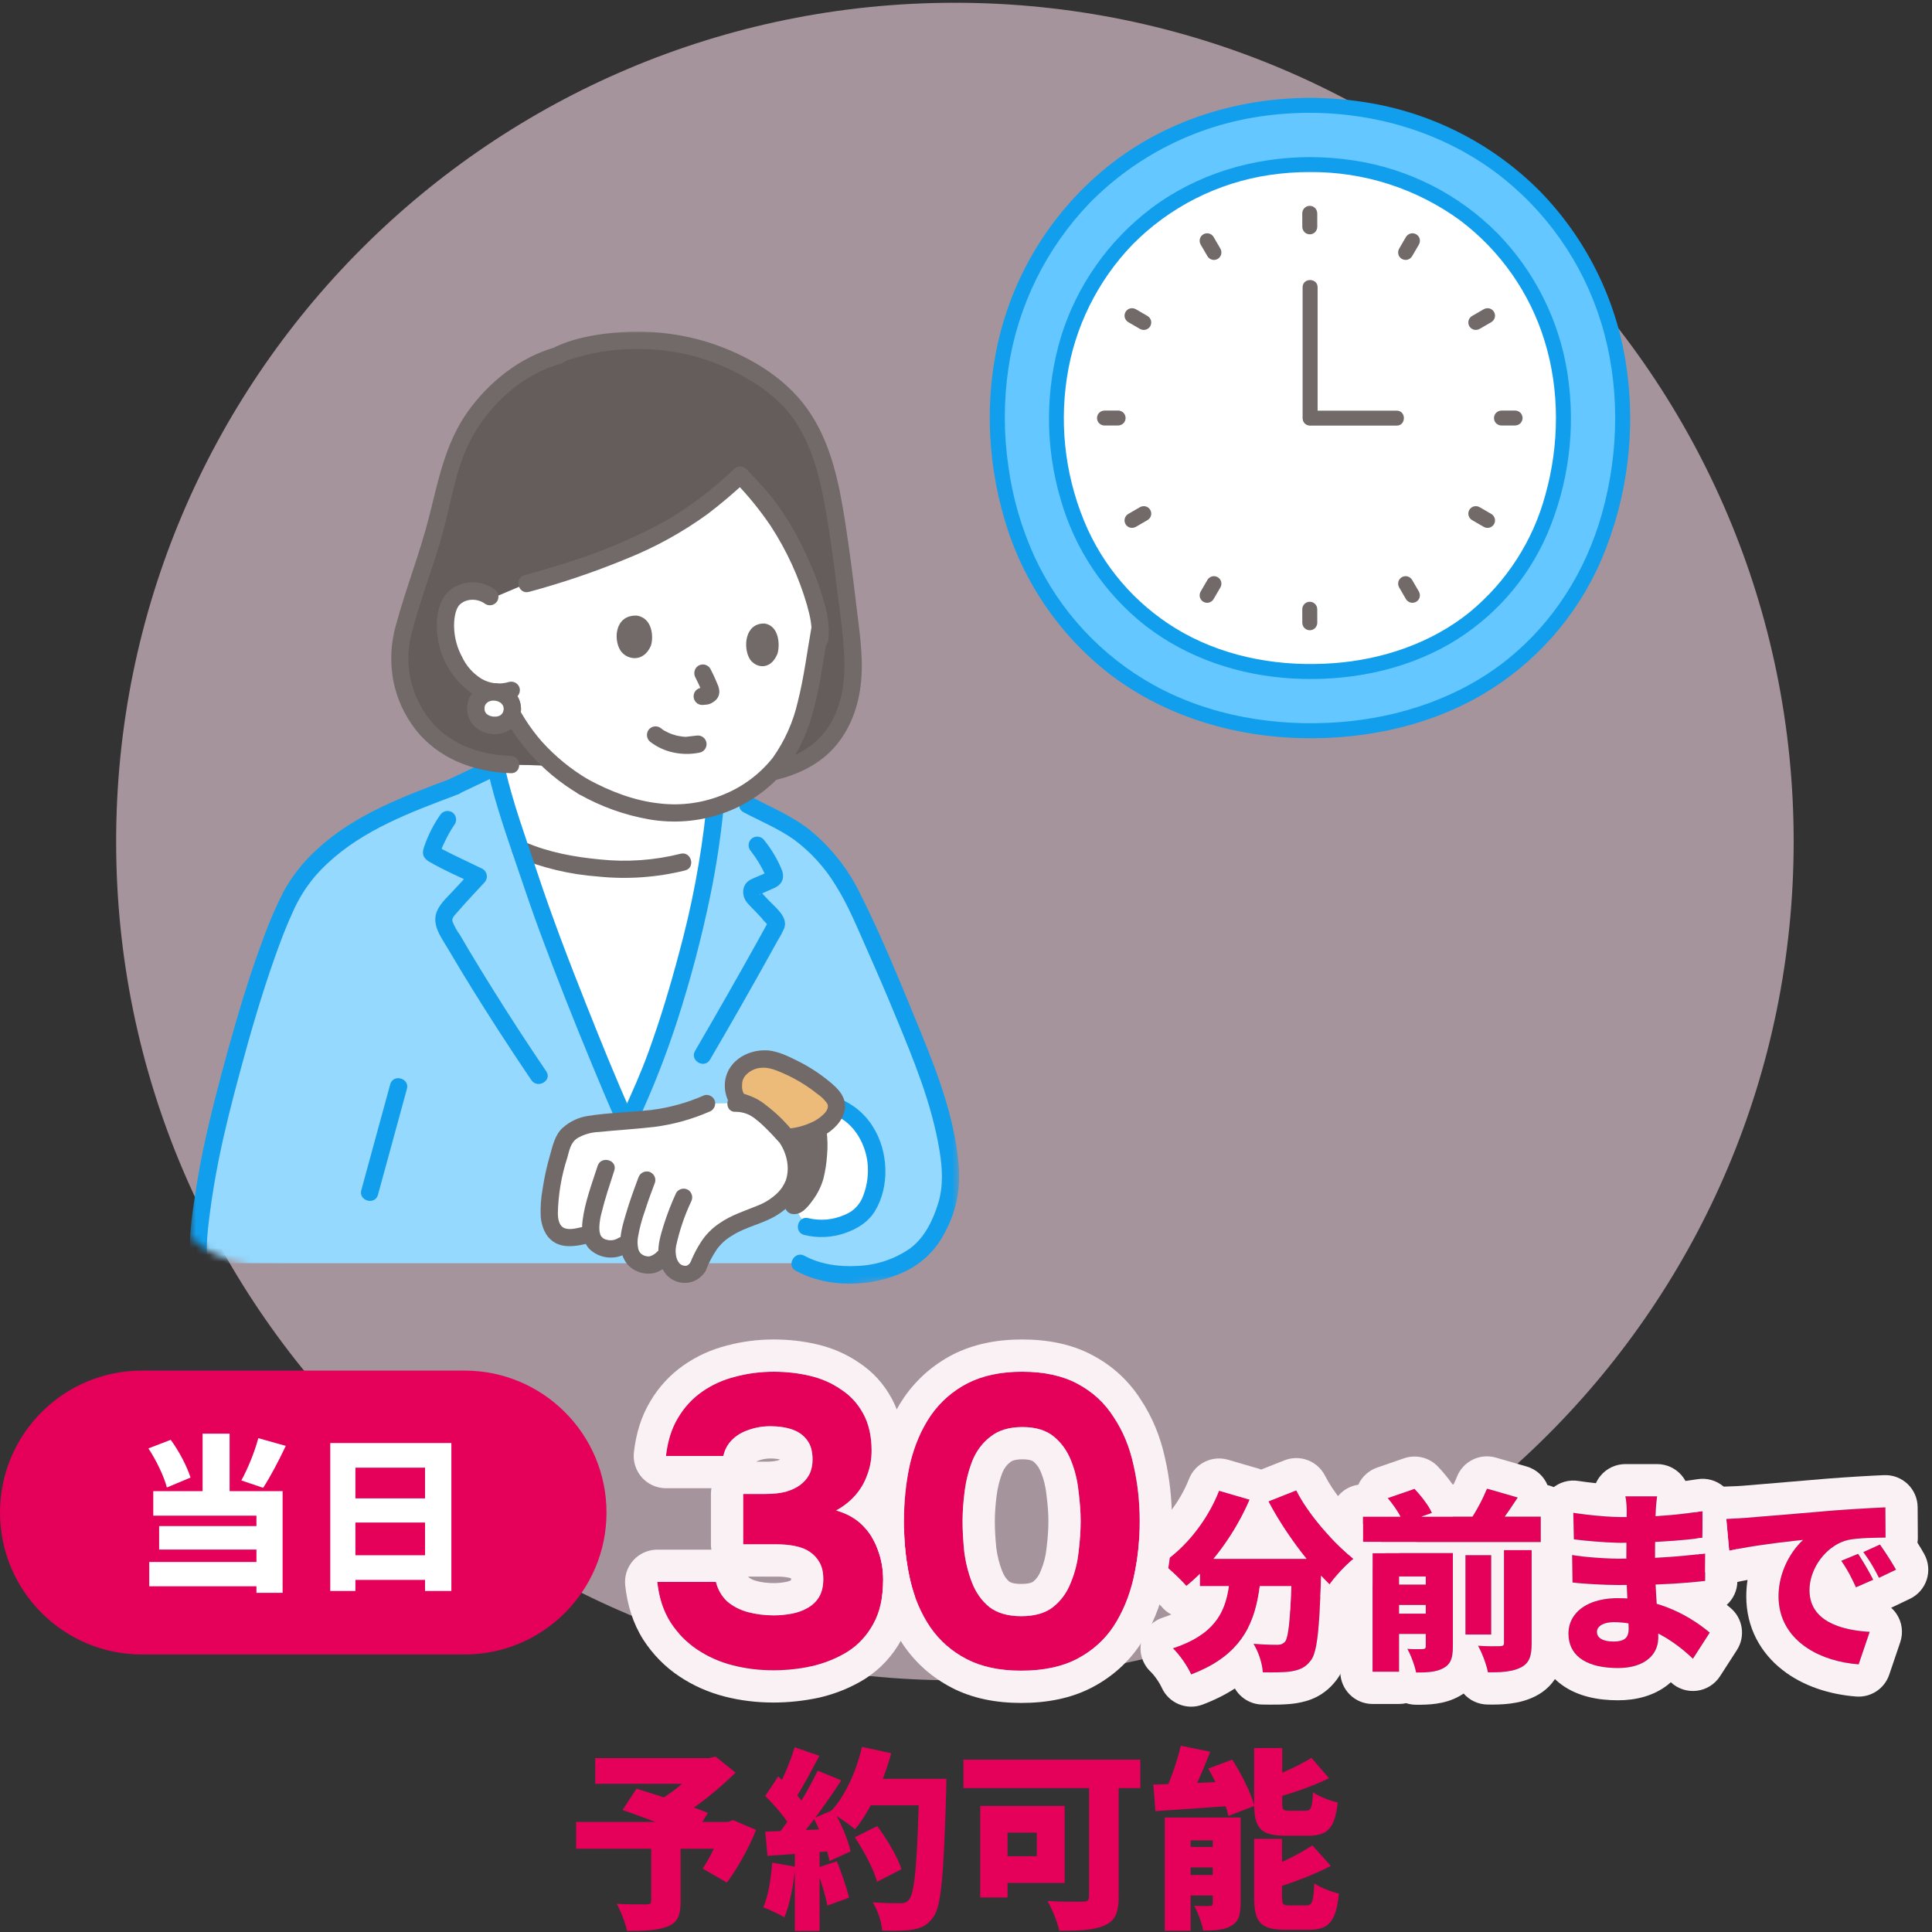 <svg width="281" height="281" viewBox="0 0 281 281" fill="none" xmlns="http://www.w3.org/2000/svg">
<rect x="0" y="0" width="281" height="281" fill="#333333" stroke="none"/>
<path opacity="0.6" d="M260.88 122.396C260.88 189.771 206.261 244.39 138.886 244.39C71.51 244.39 16.892 189.771 16.892 122.396C16.892 55.02 71.51 0.402 138.886 0.402C206.261 0.402 260.88 55.02 260.88 122.396Z" fill="#F2D5E1"/>
<mask id="mask0_1549_24215" style="mask-type:alpha" maskUnits="userSpaceOnUse" x="27" y="47" width="113" height="141">
<path fill-rule="evenodd" clip-rule="evenodd" d="M139.518 47.86H27.608V178.845C27.608 178.856 27.608 178.866 27.608 178.876C27.608 178.887 27.608 178.897 27.608 178.907V180.241H28.113C30.452 183.356 40.641 185.7 52.856 185.7C55.703 185.7 61.002 185.956 67.631 186.277C93.466 187.525 139.517 189.751 139.517 181.606C139.517 181.121 139.354 180.667 139.042 180.241H139.518V47.86Z" fill="#D9D9D9"/>
</mask>
<g mask="url(#mask0_1549_24215)">
<path d="M132.958 151.083C130.195 144.321 127.656 138.293 124.195 130.981C122.649 127.721 120.476 124.799 117.8 122.381C114.926 119.786 112.783 119.285 107.011 116.105C106.044 116.602 105.037 117.018 104.002 117.35C102.655 131.929 97.893 146.547 95.905 152.291C94.651 155.802 93.217 159.245 91.607 162.608L90.678 162.372C88.154 156.754 80.556 138.303 76.968 127.352C75.35 122.412 73.387 117.341 72.116 111.505L70.537 112.256L66.137 114.347H66.222C57.22 117.745 49.404 120.598 43.76 127.999C38.625 134.732 31.486 163.213 30.438 169.185C29.864 172.288 28.84 178.051 28.854 181.713C28.854 182.154 28.887 182.911 28.969 183.732C42.715 183.732 116.371 183.732 116.371 183.732C121.758 186.726 131.258 185.745 135.084 180.632C136.848 178.279 138.293 174.417 138.286 171.749C138.282 166.243 136.249 159.132 132.958 151.083Z" fill="#95D9FF"/>
<path d="M117.266 178.4C118.592 178.812 121.076 178.64 122.398 178.197C125.67 177.101 126.56 175.441 127.229 172.644C127.615 170.867 127.574 169.025 127.109 167.267C126.14 163.943 123.85 161.764 121.658 160.972C121.636 161.202 121.583 161.428 121.501 161.643C121.045 162.682 120.245 163.533 119.235 164.05C119.13 164.109 119.025 164.167 118.921 164.222C119.261 166.577 119.075 167.92 118.754 170.115C118.444 172.014 117.514 173.758 116.11 175.073C115.919 175.256 115.65 175.44 115.41 175.331L117.266 178.4Z" fill="white"/>
<path d="M91.364 162.968C89.529 163.12 88.049 163.289 85.941 163.508C84.408 163.666 82.374 164.729 81.929 166.051C80.724 169.367 80.032 172.848 79.876 176.373C79.855 177.389 80.188 179.315 81.683 179.799C82.781 180.155 83.866 180.051 86.001 179.374C86.061 179.947 86.318 180.481 86.727 180.887C87.136 181.292 87.673 181.543 88.247 181.597C89.064 181.747 89.907 181.581 90.606 181.133L91.482 180.509C91.418 182.087 91.917 183.383 93.459 183.863C95.255 184.421 96.107 183.17 97.037 182.448C97.153 183.722 97.744 184.768 98.662 185.145C99.163 185.396 99.743 185.442 100.277 185.272C100.811 185.102 101.258 184.73 101.522 184.236C101.977 183.017 103.31 180.462 104.446 179.614C106.635 177.981 107.236 177.806 109.876 176.802C113.77 175.487 115.485 173.085 115.761 170.956C115.883 169.887 115.791 168.804 115.49 167.77C115.19 166.737 114.687 165.774 114.011 164.937C113.491 164.319 112.928 163.739 112.326 163.2C110.824 161.791 109.056 160.283 107.003 160.454L102.773 160.511C99.708 161.917 96.398 162.71 93.029 162.845C92.431 162.885 91.883 162.925 91.364 162.968Z" fill="white"/>
<path d="M84.524 147.622C81.772 140.741 78.829 133.037 76.967 127.353C75.304 122.277 73.278 117.065 72.008 111.027C72.77 111.124 73.536 111.183 74.304 111.204L104.554 112.027C104.246 115.004 103.96 117.771 103.96 117.771C102.563 132.21 97.871 146.601 95.903 152.292C94.65 155.802 93.215 159.246 91.605 162.608L90.676 162.373C89.462 159.67 87.075 153.999 84.524 147.622Z" fill="white"/>
<path d="M115.738 184.819C120.497 187.421 126.815 187.224 131.646 184.924C134.129 183.735 136.15 181.76 137.396 179.306C138.925 176.532 139.652 173.387 139.496 170.223C139.061 163.336 136.583 156.639 133.993 150.311C131.166 143.404 128.353 136.421 124.992 129.753C123.28 126.314 120.867 123.272 117.909 120.822C115.36 118.758 112.308 117.492 109.426 115.977C107.994 115.224 106.721 117.395 108.156 118.149C110.605 119.436 113.229 120.52 115.494 122.124C117.91 123.919 119.956 126.162 121.522 128.732C123.418 131.734 124.764 135.121 126.206 138.356C127.597 141.474 128.942 144.611 130.242 147.768C132.859 154.082 135.519 160.502 136.637 167.285C137.073 169.922 137.231 172.513 136.432 175.095C135.67 177.553 134.419 180.079 132.325 181.606C130.093 183.141 127.473 184.013 124.767 184.122C122.114 184.283 119.315 183.908 117.003 182.645C115.582 181.868 114.311 184.039 115.734 184.817L115.738 184.819Z" fill="#119EED"/>
<path d="M113.326 174.977C114.629 174.003 115.503 172.56 115.762 170.954C115.992 168.951 115.466 166.934 114.286 165.299C114.429 165.395 114.602 165.437 114.773 165.416C116.214 165.254 117.618 164.849 118.924 164.219C119.264 166.575 119.078 167.918 118.758 170.112C118.448 172.012 117.518 173.755 116.113 175.071C115.922 175.254 115.654 175.438 115.413 175.328C115.413 175.328 113.874 175.433 112.567 175.526C112.829 175.356 113.082 175.173 113.326 174.977Z" fill="#726A69"/>
<path d="M121.329 162.183C124.275 163.283 126.111 166.66 126.226 169.753C126.298 171.335 126.003 172.912 125.365 174.361C124.848 175.444 123.931 176.285 122.807 176.707C121.171 177.428 119.344 177.596 117.603 177.184C116.044 176.737 115.378 179.164 116.934 179.61C118.916 180.107 121 180.013 122.929 179.34C124.687 178.723 126.289 177.752 127.271 176.124C129.435 172.533 129.197 167.475 127.019 163.97C125.858 162.048 124.092 160.566 121.998 159.757C121.676 159.671 121.334 159.715 121.044 159.879C120.755 160.044 120.542 160.315 120.45 160.635C120.369 160.957 120.415 161.297 120.579 161.586C120.743 161.874 121.011 162.088 121.329 162.183Z" fill="#119EED"/>
<path d="M115.079 176.542C116.507 176.866 117.482 175.557 118.234 174.537C118.919 173.609 119.433 172.567 119.754 171.46C120.039 170.321 120.22 169.159 120.293 167.988C120.4 166.803 120.374 165.61 120.214 164.431C120.204 164.101 120.068 163.787 119.835 163.553C119.601 163.319 119.287 163.183 118.956 163.173C118.623 163.175 118.304 163.308 118.069 163.544C117.833 163.779 117.7 164.098 117.698 164.431C117.924 166.297 117.858 168.187 117.504 170.033C117.355 170.866 117.062 171.666 116.637 172.397C116.432 172.758 116.198 173.1 115.937 173.422C115.777 173.617 115.374 174.126 115.228 174.149H115.897L115.75 174.115C115.428 174.033 115.087 174.079 114.798 174.242C114.509 174.406 114.295 174.675 114.2 174.993C114.115 175.315 114.159 175.657 114.323 175.946C114.488 176.236 114.759 176.449 115.079 176.541L115.079 176.542Z" fill="#726A69"/>
<path d="M119.237 164.047C120.247 163.53 121.048 162.68 121.503 161.641C121.63 161.324 121.684 160.982 121.66 160.642C121.497 159.894 121.064 159.233 120.443 158.786C118.037 156.652 115.202 155.058 112.129 154.113C111.697 154.019 111.252 153.994 110.812 154.039C109.832 154.047 108.883 154.387 108.121 155.005C107.282 155.73 106.821 156.276 106.706 157.378C106.595 158.233 106.762 159.1 107.182 159.853C107.396 160.127 107.703 160.314 108.045 160.377C109.111 160.672 110.093 161.214 110.912 161.958C112.07 162.953 113.154 164.031 114.155 165.184C114.232 165.269 114.328 165.335 114.436 165.375C114.544 165.416 114.66 165.429 114.774 165.415C116.335 165.245 117.849 164.781 119.237 164.047Z" fill="#ECBB7A"/>
<path d="M119.873 165.133C121.235 164.318 122.535 163.11 122.849 161.482C123.209 159.609 121.898 158.326 120.564 157.245C119.241 156.162 117.806 155.222 116.283 154.444C114.875 153.734 113.175 152.858 111.576 152.77C108.532 152.604 105.471 154.567 105.419 157.821C105.412 158.64 105.593 159.449 105.947 160.188C106.351 161.052 107.048 161.38 107.913 161.647C109.394 162.107 110.548 163.249 111.623 164.321C112.115 164.811 112.587 165.32 113.051 165.837C113.32 166.163 113.675 166.407 114.076 166.542C114.476 166.677 114.907 166.699 115.319 166.604C116.915 166.402 118.459 165.904 119.873 165.136C121.284 164.343 120.017 162.168 118.603 162.964C117.606 163.498 116.528 163.866 115.413 164.054C115.196 164.068 114.98 164.103 114.77 164.159C114.912 164.097 114.851 164.229 114.774 164.159C114.861 164.24 115.04 164.397 114.979 164.224C114.868 163.906 114.332 163.506 114.103 163.262C113.186 162.269 112.187 161.355 111.118 160.529C110.662 160.176 110.168 159.875 109.646 159.631C109.363 159.501 109.074 159.386 108.78 159.285C108.706 159.261 108.005 158.963 108.267 159.219C108 158.805 107.883 158.312 107.935 157.823C107.915 157.367 108.05 156.919 108.319 156.551C108.596 156.205 108.939 155.917 109.329 155.705C109.719 155.493 110.147 155.361 110.589 155.317C111.737 155.182 112.754 155.606 113.798 156.051C114.997 156.565 116.148 157.186 117.236 157.906C117.802 158.274 118.348 158.672 118.872 159.098C119.44 159.472 119.93 159.953 120.316 160.513C120.814 161.492 119.282 162.555 118.603 162.961C117.214 163.791 118.478 165.967 119.873 165.133Z" fill="#726A69"/>
<path d="M86.923 169.576C86.08 172.187 85.06 174.863 84.722 177.602C84.544 179.048 84.717 180.611 85.77 181.706C86.498 182.381 87.429 182.798 88.418 182.89C89.406 182.983 90.398 182.747 91.239 182.219C91.521 182.045 91.726 181.77 91.81 181.449C91.894 181.128 91.851 180.788 91.69 180.498C91.519 180.212 91.244 180.005 90.922 179.921C90.6 179.836 90.258 179.881 89.969 180.047C89.713 180.214 89.424 180.325 89.121 180.37C88.819 180.415 88.51 180.394 88.216 180.309C88.007 180.266 87.811 180.17 87.649 180.03C87.486 179.891 87.362 179.712 87.287 179.511C87.37 179.707 87.257 179.358 87.255 179.348C87.226 179.232 87.203 179.112 87.183 178.994C87.219 179.233 87.176 178.823 87.175 178.815C87.169 178.674 87.168 178.533 87.172 178.393C87.208 177.711 87.317 177.036 87.498 176.377C88.007 174.302 88.691 172.276 89.347 170.245C89.846 168.7 87.417 168.038 86.921 169.576H86.923Z" fill="#726A69"/>
<path d="M92.846 171.298C92.209 172.984 91.596 174.677 91.083 176.405C90.622 177.963 90.09 179.625 90.245 181.272C90.384 182.787 91.081 184.183 92.522 184.836C93.378 185.256 94.355 185.359 95.28 185.126C96.08 184.848 96.806 184.39 97.402 183.788C98.613 182.708 96.829 180.934 95.623 182.009C95.313 182.363 94.906 182.618 94.451 182.74C94.031 182.768 93.615 182.641 93.281 182.385C93.028 182.162 92.862 181.859 92.81 181.526C92.713 181.013 92.704 180.488 92.782 179.972C93.006 178.667 93.345 177.384 93.795 176.14C94.239 174.732 94.751 173.347 95.273 171.967C95.359 171.645 95.315 171.302 95.151 171.013C94.986 170.723 94.715 170.51 94.394 170.419C94.073 170.338 93.732 170.384 93.444 170.547C93.156 170.711 92.942 170.98 92.847 171.298L92.846 171.298Z" fill="#726A69"/>
<path d="M98.343 173.502C97.651 174.999 97.054 176.538 96.554 178.11C96.135 179.483 95.649 180.974 95.776 182.422C95.91 183.939 96.562 185.556 98.03 186.229C98.824 186.623 99.738 186.701 100.587 186.449C101.437 186.196 102.16 185.632 102.611 184.869C102.694 184.727 102.749 184.569 102.771 184.405C102.794 184.242 102.784 184.075 102.742 183.915C102.7 183.755 102.627 183.605 102.527 183.474C102.427 183.342 102.302 183.232 102.16 183.148C102.017 183.065 101.859 183.01 101.696 182.988C101.532 182.965 101.366 182.975 101.206 183.017C101.046 183.059 100.896 183.132 100.764 183.232C100.633 183.332 100.522 183.457 100.439 183.599C100.339 183.749 100.215 183.88 100.072 183.988C100.033 184.013 99.791 184.114 99.927 184.064C99.675 184.157 99.983 184.094 99.71 184.103C99.545 184.109 99.38 184.081 99.227 184.02C99.073 183.958 98.935 183.865 98.819 183.746C98.578 183.45 98.416 183.098 98.348 182.722C98.243 182.222 98.241 181.707 98.339 181.207C98.823 178.987 99.553 176.829 100.518 174.772C100.676 174.482 100.718 174.142 100.634 173.822C100.55 173.502 100.347 173.226 100.066 173.051C99.778 172.885 99.435 172.839 99.113 172.924C98.791 173.008 98.515 173.216 98.345 173.502H98.343Z" fill="#726A69"/>
<path d="M102.736 184.568C103.145 183.563 103.659 182.603 104.267 181.703C104.858 180.891 105.612 180.213 106.482 179.712C108.454 178.44 110.78 178.051 112.831 176.842C114.676 175.752 116.277 174.071 116.841 171.959C117.551 169.301 116.697 166.337 115.033 164.215C113.965 162.904 112.734 161.735 111.369 160.736C110.142 159.721 108.595 159.174 107.002 159.194C105.392 159.285 105.382 161.802 107.002 161.71C108.11 161.708 109.18 162.111 110.012 162.842C111.098 163.661 112.089 164.599 112.967 165.638C114.32 167.263 115.003 169.686 114.277 171.722C114.141 172.045 113.977 172.356 113.787 172.652C113.562 172.992 113.298 173.304 113.001 173.582C112.211 174.326 111.288 174.913 110.281 175.315C108.335 176.122 106.381 176.703 104.636 177.924C103.583 178.625 102.682 179.532 101.987 180.588C101.31 181.629 100.746 182.739 100.305 183.9C100.218 184.221 100.262 184.564 100.426 184.854C100.591 185.143 100.863 185.356 101.183 185.447C101.504 185.528 101.845 185.482 102.133 185.319C102.422 185.155 102.635 184.886 102.73 184.568H102.736Z" fill="#726A69"/>
<path d="M88.729 126.384C88.152 126.349 87.576 126.298 86.999 126.231C83.099 126.008 79.268 125.101 75.683 123.551C76.121 124.833 76.555 126.097 76.966 127.352C80.853 139.217 89.448 159.886 91.196 163.499C92.961 159.848 94.532 156.107 95.903 152.291C97.58 147.437 101.243 136.247 103.151 124.099C98.58 125.948 93.647 126.729 88.729 126.384Z" fill="white"/>
<path d="M69.898 111.17L66.054 112.997L65.502 113.259C65.215 113.429 65.007 113.705 64.922 114.027C64.838 114.349 64.884 114.692 65.05 114.98C65.225 115.262 65.501 115.465 65.821 115.549C66.141 115.633 66.482 115.591 66.772 115.431L70.617 113.604L71.168 113.342C71.455 113.173 71.663 112.897 71.748 112.575C71.832 112.252 71.786 111.91 71.62 111.621C71.445 111.34 71.169 111.136 70.849 111.052C70.529 110.968 70.189 111.01 69.898 111.17Z" fill="#119EED"/>
<path d="M56.756 157.706L52.549 173.106C52.122 174.67 54.548 175.337 54.975 173.775L59.182 158.377C59.609 156.812 57.182 156.145 56.756 157.708V157.706Z" fill="#119EED"/>
<path d="M98.977 124.176C95.146 125.138 91.176 125.416 87.248 125C83.471 124.637 79.824 123.978 76.316 122.463C76.026 122.306 75.686 122.264 75.366 122.348C75.046 122.432 74.771 122.635 74.595 122.915C74.429 123.203 74.383 123.546 74.468 123.868C74.552 124.19 74.76 124.466 75.046 124.636C78.85 126.228 82.886 127.191 86.998 127.489C91.233 127.925 95.511 127.625 99.644 126.602C101.21 126.195 100.546 123.768 98.975 124.176H98.977Z" fill="#726A69"/>
<path d="M102.702 117.77C101.947 124.845 100.622 131.848 98.74 138.71C97.473 143.487 96.04 148.241 94.36 152.891C93.243 155.984 91.896 158.987 90.519 161.972C90.361 162.262 90.319 162.602 90.403 162.923C90.487 163.243 90.69 163.518 90.971 163.693C91.26 163.859 91.602 163.905 91.924 163.82C92.246 163.736 92.522 163.528 92.692 163.242C94.923 158.453 96.859 153.533 98.489 148.508C100.421 142.542 102.026 136.476 103.296 130.335C104.152 126.183 104.794 121.989 105.218 117.77C105.216 117.438 105.083 117.119 104.847 116.883C104.612 116.648 104.293 116.515 103.96 116.512C103.629 116.519 103.313 116.654 103.078 116.889C102.844 117.123 102.709 117.439 102.702 117.77Z" fill="#119EED"/>
<path d="M71.067 112.59C72.111 117.078 73.638 121.416 75.115 125.774C76.224 129.043 77.323 132.309 78.519 135.547C80.979 142.204 83.603 148.803 86.326 155.361C87.388 157.92 88.456 160.48 89.591 163.008C89.76 163.295 90.036 163.502 90.358 163.587C90.68 163.671 91.023 163.626 91.311 163.46C91.594 163.286 91.798 163.01 91.882 162.689C91.966 162.369 91.923 162.028 91.763 161.738C89.478 156.647 87.425 151.531 85.329 146.266C82.744 139.769 80.237 133.236 78.043 126.596C76.434 121.73 74.659 116.923 73.496 111.923C73.129 110.347 70.703 111.014 71.069 112.592L71.067 112.59Z" fill="#119EED"/>
<path d="M102.44 159.297C99.991 160.382 97.397 161.104 94.739 161.44C91.647 161.765 88.516 161.836 85.441 162.316C84.096 162.534 82.841 163.135 81.827 164.046C80.691 165.083 80.376 166.686 79.971 168.109C79.513 169.689 79.162 171.298 78.922 172.925C78.672 174.264 78.579 175.628 78.647 176.989C78.781 178.377 79.285 179.775 80.478 180.594C81.825 181.521 83.637 181.3 85.127 180.936C86.699 180.551 86.033 178.124 84.458 178.509C83.656 178.705 82.501 178.974 81.822 178.472C81.242 178.043 81.141 177.083 81.135 176.484C81.194 173.745 81.653 171.03 82.498 168.424C82.833 167.28 82.963 166.193 84.002 165.527C84.96 164.978 86.037 164.673 87.14 164.639C89.808 164.357 92.494 164.219 95.157 163.905C97.896 163.553 100.573 162.817 103.107 161.718C103.423 161.62 103.69 161.406 103.853 161.118C104.016 160.831 104.063 160.492 103.986 160.171C103.895 159.85 103.682 159.578 103.392 159.414C103.103 159.249 102.76 159.205 102.438 159.292L102.44 159.297Z" fill="#726A69"/>
<path d="M63.998 118.561C63.083 119.89 62.343 121.33 61.797 122.848C61.587 123.416 61.355 124.082 61.684 124.652C61.921 124.991 62.243 125.263 62.618 125.439C64.645 126.609 66.825 127.535 68.93 128.551L68.676 126.575C67.822 127.497 66.961 128.412 66.114 129.341C65.275 130.259 64.155 131.242 63.62 132.374C62.65 134.425 64.176 136.321 65.179 138.035C67.495 141.989 69.925 145.878 72.407 149.729C74.002 152.202 75.626 154.657 77.279 157.092C78.184 158.424 80.365 157.166 79.452 155.822C76.729 151.817 74.088 147.759 71.528 143.647C70.427 141.883 69.343 140.109 68.275 138.326C67.806 137.542 67.343 136.755 66.886 135.964C66.446 135.363 66.085 134.708 65.813 134.015C65.699 133.557 66.022 133.236 66.303 132.914C66.747 132.397 67.199 131.887 67.657 131.383C68.579 130.364 69.521 129.365 70.455 128.357C70.588 128.219 70.69 128.054 70.75 127.872C70.811 127.69 70.83 127.497 70.805 127.307C70.781 127.117 70.714 126.935 70.609 126.775C70.504 126.614 70.364 126.48 70.2 126.381C68.913 125.758 67.618 125.15 66.333 124.522C65.696 124.21 65.059 123.897 64.433 123.566C64.223 123.456 64.016 123.346 63.814 123.227C63.739 123.171 63.658 123.121 63.575 123.079C63.467 123.003 63.513 123.041 63.714 123.191C63.548 123.037 63.636 123.197 63.98 123.674V124.343C64.116 123.708 64.341 123.096 64.646 122.523C65.075 121.584 65.586 120.684 66.173 119.835C66.339 119.546 66.384 119.204 66.3 118.882C66.215 118.56 66.008 118.285 65.722 118.114C65.432 117.953 65.091 117.91 64.77 117.994C64.45 118.078 64.174 118.283 64.001 118.566L63.998 118.561Z" fill="#119EED"/>
<path d="M109.238 123.826C110.077 124.907 110.783 126.084 111.343 127.332C111.352 127.35 111.41 127.545 111.417 127.545C111.344 127.545 111.719 126.827 111.709 126.82C111.698 126.814 111.512 126.906 111.463 126.928C111.183 127.051 110.904 127.175 110.624 127.3C110.128 127.52 109.592 127.706 109.117 127.968C107.853 128.663 107.815 130.29 108.684 131.309C109.121 131.822 109.615 132.293 110.078 132.781C110.306 133.021 110.533 133.261 110.757 133.504C110.996 133.835 111.271 134.138 111.575 134.409L111.733 134.589C111.768 134.141 111.738 134.023 111.644 134.234C111.571 134.334 111.512 134.443 111.467 134.559C111.327 134.814 111.187 135.07 111.048 135.326C110.742 135.883 110.435 136.439 110.126 136.995C108.716 139.535 107.291 142.067 105.85 144.59C104.278 147.351 102.692 150.104 101.093 152.851C100.274 154.251 102.448 155.519 103.266 154.121C106.3 148.935 109.275 143.714 112.19 138.46C112.502 137.898 112.813 137.335 113.123 136.773C113.488 136.197 113.806 135.593 114.073 134.966C114.627 133.378 112.828 132.024 111.859 131.002C111.604 130.734 111.349 130.467 111.093 130.2C110.919 129.988 110.732 129.786 110.534 129.595C110.541 129.595 110.72 130.314 110.402 130.134C110.507 130.101 110.607 130.057 110.701 130.002C111.34 129.718 111.979 129.435 112.618 129.152C113.814 128.623 114.168 127.615 113.67 126.419C113.008 124.838 112.115 123.364 111.019 122.047C110.782 121.813 110.463 121.682 110.13 121.682C109.797 121.682 109.477 121.813 109.24 122.047C109.011 122.286 108.883 122.605 108.883 122.936C108.883 123.268 109.011 123.586 109.24 123.826H109.238Z" fill="#119EED"/>
<path d="M112.441 112.241C116.525 111.288 119.534 109.433 121.558 106.377C124.134 102.463 124.372 97.838 123.87 93.178C123.278 87.771 122.504 81.255 121.649 75.877C120.326 67.658 118.966 63.251 115.242 58.672C111.876 54.971 104.626 50.263 95.504 49.617C90.967 49.225 86.398 49.771 82.081 51.22L81.373 51.557L80.908 51.779C78.677 52.507 76.569 53.569 74.657 54.93C74.067 55.387 73.455 55.816 72.894 56.308C70.841 58.135 69.098 60.282 67.732 62.667C65.373 66.731 64.411 72.929 63.029 77.72C61.387 83.408 59.816 87.269 58.582 92.07C57.695 95.71 58.151 99.546 59.865 102.877C62.423 107.878 67.281 111.009 74.304 111.203" fill="#645D5C"/>
<path d="M84.829 114.41C82.255 112.852 79.918 110.933 77.888 108.711C76.641 107.224 75.529 105.629 74.565 103.944C74.565 103.944 73.629 102.267 73.249 101.318L72.993 100.681C71.6 100.696 70.231 100.319 69.043 99.592C67.41 98.386 66.175 96.721 65.494 94.809C64.674 92.84 64.462 89.604 65.434 87.79C65.759 87.183 66.537 86.137 68.482 85.972C69.036 85.915 69.596 85.98 70.122 86.163C70.648 86.346 71.127 86.642 71.527 87.031C72.748 86.513 76.616 84.869 76.616 84.869C81.293 83.646 85.88 82.1 90.344 80.243C98.304 76.936 102.336 74.058 107.667 69.092L107.755 69.187L110.18 71.819C114.698 76.949 118.942 86.189 119.273 91.384C118.765 94.184 118.321 96.951 117.858 99.543C116.779 105.623 114.548 111.033 110.028 114.264C105.283 117.648 100.411 118.848 94.686 117.953C93.789 117.817 92.901 117.635 92.024 117.406C89.525 116.671 87.113 115.668 84.83 114.414" fill="white"/>
<path d="M112.775 113.455C115.936 112.703 118.99 111.283 121.214 108.854C123.684 106.153 124.909 102.669 125.245 99.067C125.588 95.388 124.976 91.676 124.546 88.028C124.087 84.146 123.594 80.266 122.999 76.402C122.091 70.51 120.95 64.451 117.435 59.49C114.051 54.713 108.505 51.539 103.011 49.79C99.005 48.548 94.806 48.046 90.621 48.308C87.318 48.493 83.744 49.042 80.737 50.471C80.452 50.642 80.244 50.917 80.16 51.239C80.075 51.561 80.121 51.904 80.286 52.192C80.46 52.475 80.735 52.68 81.056 52.764C81.377 52.848 81.718 52.805 82.007 52.644C82.182 52.56 82.355 52.471 82.532 52.394C82.578 52.374 82.85 52.289 82.591 52.376C82.766 52.319 82.943 52.264 83.12 52.21C83.831 51.991 84.547 51.79 85.269 51.617C86.682 51.272 88.118 51.032 89.567 50.9C93.079 50.565 96.622 50.795 100.061 51.581C103.103 52.304 106.017 53.484 108.704 55.082C110.812 56.266 112.718 57.777 114.349 59.561C117.861 63.636 119.172 68.99 120.088 74.16C120.711 77.672 121.184 81.212 121.627 84.748C122.071 88.298 122.623 91.885 122.79 95.461C122.965 99.222 122.428 103.084 120.153 106.195C118.214 108.85 115.231 110.28 112.104 111.025C110.531 111.4 111.196 113.827 112.773 113.451L112.775 113.455Z" fill="#726A69"/>
<path d="M80.791 50.502C75.594 51.958 71.089 55.572 68.001 59.918C64.807 64.416 63.765 69.772 62.445 75.024C61.093 80.397 59.038 85.553 57.589 90.897C56.834 93.54 56.703 96.322 57.207 99.025C57.71 101.58 58.802 103.983 60.396 106.044C63.741 110.374 68.955 112.289 74.302 112.459C75.922 112.512 75.921 109.996 74.302 109.943C70.08 109.809 65.918 108.471 63.017 105.278C61.482 103.551 60.388 101.478 59.827 99.237C59.266 96.995 59.256 94.651 59.796 92.405C61.076 87.286 63.071 82.376 64.456 77.288C65.734 72.599 66.39 67.457 68.875 63.204C71.638 58.474 76.099 54.434 81.46 52.929C83.016 52.493 82.355 50.065 80.791 50.504V50.502Z" fill="#726A69"/>
<path d="M94.664 93.936C95.083 92.708 94.926 89.848 92.584 89.533C89.48 89.455 89.206 92.897 90.201 94.551C91.015 95.905 93.513 96.535 94.664 93.936Z" fill="#726A69"/>
<path d="M113.076 95.091C113.467 93.857 113.338 90.99 111.194 90.688C108.351 90.627 108.082 94.081 108.984 95.734C109.722 97.085 112.007 97.703 113.076 95.091Z" fill="#726A69"/>
<path d="M101.142 98.533C101.452 99.143 101.748 99.762 102.016 100.392L101.889 100.091C101.977 100.3 102.061 100.51 102.151 100.72L102.024 100.419C102.083 100.555 102.125 100.697 102.148 100.843L102.104 100.508C102.11 100.569 102.11 100.63 102.104 100.69L102.149 100.356C102.144 100.385 102.136 100.413 102.126 100.44L102.249 100.141C102.231 100.181 102.209 100.218 102.182 100.252L102.379 99.998C102.338 100.039 102.294 100.077 102.249 100.113L102.503 99.916C102.407 99.991 102.301 100.053 102.189 100.102L102.489 99.975C102.399 100.009 102.305 100.033 102.21 100.046L102.544 100.001C102.41 100.015 102.275 100.01 102.14 100.021C101.808 100.029 101.491 100.16 101.249 100.388C101.013 100.624 100.881 100.944 100.881 101.277C100.881 101.611 101.013 101.931 101.249 102.167C101.366 102.284 101.505 102.377 101.658 102.44C101.811 102.503 101.975 102.535 102.14 102.534C102.402 102.513 102.651 102.509 102.916 102.463C103.228 102.404 103.521 102.274 103.775 102.085C104.029 101.921 104.244 101.703 104.404 101.447C104.548 101.188 104.624 100.897 104.624 100.6C104.606 100.184 104.496 99.776 104.305 99.406L104.432 99.706C104.101 98.873 103.729 98.057 103.315 97.262C103.145 96.976 102.869 96.768 102.547 96.683C102.225 96.599 101.883 96.645 101.594 96.811C101.312 96.985 101.108 97.26 101.024 97.581C100.94 97.902 100.982 98.242 101.143 98.532L101.142 98.533Z" fill="#726A69"/>
<path d="M71.884 85.689C71.004 85.065 69.957 84.719 68.879 84.693C67.8 84.668 66.739 84.965 65.83 85.547C64.299 86.589 63.728 88.296 63.569 90.073C63.407 92.088 63.758 94.111 64.587 95.953C65.417 97.796 66.699 99.399 68.314 100.614C70.022 101.819 72.721 102.37 74.697 101.612C75.013 101.516 75.281 101.301 75.444 101.014C75.608 100.726 75.655 100.386 75.576 100.065C75.485 99.745 75.271 99.473 74.982 99.308C74.692 99.144 74.35 99.1 74.028 99.186C73.363 99.392 72.663 99.456 71.972 99.375C71.281 99.294 70.615 99.069 70.016 98.715C68.775 97.941 67.789 96.82 67.179 95.491C66.525 94.27 66.144 92.922 66.062 91.54C66.006 90.794 66.057 90.044 66.214 89.313C66.274 89.032 66.364 88.759 66.484 88.498C66.527 88.41 66.577 88.326 66.628 88.241C66.669 88.171 66.841 87.951 66.698 88.122C67.609 87.028 69.408 86.937 70.615 87.865C70.903 88.031 71.246 88.077 71.568 87.993C71.89 87.908 72.166 87.7 72.336 87.413C72.496 87.123 72.538 86.783 72.454 86.462C72.37 86.142 72.166 85.866 71.884 85.692V85.689Z" fill="#726A69"/>
<path d="M85.463 113.323C83.017 111.861 80.8 110.047 78.882 107.939C77.05 105.869 75.558 103.521 74.462 100.983C74.364 100.667 74.15 100.401 73.862 100.238C73.575 100.074 73.236 100.027 72.914 100.105C72.594 100.195 72.322 100.408 72.157 100.698C71.993 100.988 71.949 101.33 72.036 101.652C74.51 107.445 78.771 112.295 84.197 115.496C85.583 116.34 86.849 114.165 85.466 113.323H85.463Z" fill="#726A69"/>
<path d="M84.196 115.5C87.38 117.311 90.854 118.557 94.464 119.183C97.959 119.779 101.547 119.502 104.91 118.376C108.164 117.277 111.095 115.388 113.44 112.879C115.56 110.393 117.12 107.479 118.014 104.335C119.272 100.242 119.73 95.911 120.486 91.707C120.565 91.386 120.518 91.046 120.355 90.758C120.191 90.47 119.923 90.256 119.607 90.16C119.285 90.074 118.942 90.118 118.653 90.282C118.364 90.446 118.15 90.718 118.059 91.038C117.399 94.713 116.951 98.462 116.031 102.084C115.368 104.996 114.139 107.75 112.414 110.188C110.538 112.559 108.08 114.404 105.28 115.545C102.355 116.773 99.163 117.228 96.011 116.865C92.27 116.484 88.755 115.102 85.468 113.326C84.043 112.557 82.771 114.729 84.198 115.499L84.196 115.5Z" fill="#726A69"/>
<path d="M76.95 86.082C81.77 84.782 86.502 83.176 91.117 81.272C95.309 79.595 99.277 77.405 102.93 74.753C104.888 73.262 106.766 71.67 108.557 69.983C109.746 68.879 107.964 67.1 106.778 68.204C103.85 71.021 100.611 73.495 97.123 75.578C92.884 77.938 88.426 79.883 83.813 81.386C81.33 82.232 78.81 82.958 76.283 83.657C74.724 84.089 75.386 86.518 76.951 86.084L76.95 86.082Z" fill="#726A69"/>
<path d="M120.49 92.963C120.623 91.334 120.459 89.694 120.004 88.123C119.477 86.077 118.781 84.078 117.921 82.148C116.202 78.153 113.982 74.175 111.065 70.924C110.269 70.038 109.451 69.172 108.644 68.297C107.543 67.103 105.769 68.886 106.865 70.076C108.793 72.055 110.541 74.202 112.088 76.491C114.411 80.047 116.193 83.929 117.374 88.009C117.846 89.708 118.204 91.207 117.974 92.963C117.975 93.296 118.108 93.615 118.344 93.85C118.579 94.086 118.899 94.219 119.232 94.221C119.563 94.212 119.878 94.077 120.112 93.843C120.346 93.609 120.482 93.294 120.49 92.963Z" fill="#726A69"/>
<path d="M72.155 101.921C71.756 101.868 72.185 101.94 72.284 101.967C72.358 101.987 72.428 102.014 72.501 102.036C72.698 102.095 72.425 102.011 72.405 101.992C72.504 102.057 72.61 102.113 72.719 102.159C72.773 102.203 72.831 102.242 72.893 102.276L72.746 102.164C72.781 102.192 72.816 102.222 72.851 102.252C72.924 102.337 73.002 102.417 73.083 102.494C72.886 102.351 72.949 102.299 73.025 102.423C73.054 102.469 73.085 102.513 73.113 102.56C73.141 102.607 73.166 102.656 73.191 102.703C73.256 102.819 73.206 102.888 73.155 102.61C73.177 102.731 73.231 102.862 73.26 102.982C73.31 103.171 73.243 102.856 73.245 102.84C73.246 102.905 73.25 102.97 73.258 103.035C73.258 103.079 73.258 103.123 73.258 103.167C73.254 103.293 73.184 103.429 73.278 103.102C73.246 103.213 73.236 103.332 73.204 103.444C73.192 103.487 73.176 103.53 73.164 103.573C73.1 103.798 73.316 103.296 73.175 103.548C73.123 103.643 73.07 103.735 73.012 103.827C72.939 103.945 72.868 103.91 73.074 103.751C73.037 103.787 73.001 103.827 72.969 103.868C72.903 103.936 72.825 103.992 72.76 104.06C72.992 103.82 72.909 103.946 72.806 104.011C72.754 104.045 72.696 104.078 72.639 104.107C72.521 104.169 72.395 104.157 72.702 104.089C72.662 104.098 72.615 104.122 72.578 104.135C72.471 104.171 72.361 104.2 72.251 104.223C72.093 104.254 72.03 104.184 72.309 104.22C72.261 104.22 72.213 104.224 72.166 104.231C72.019 104.24 71.87 104.238 71.723 104.226C71.686 104.226 71.433 104.214 71.66 104.222C71.879 104.23 71.643 104.215 71.6 104.205C71.479 104.181 71.361 104.149 71.244 104.111C71.201 104.09 71.156 104.075 71.11 104.063L71.281 104.137C71.239 104.119 71.198 104.099 71.157 104.079C71.039 104.018 70.925 103.951 70.815 103.876C70.719 103.814 70.757 103.763 70.915 103.955C70.87 103.911 70.823 103.868 70.774 103.828C70.744 103.799 70.715 103.769 70.687 103.738C70.597 103.639 70.582 103.522 70.726 103.8C70.684 103.719 70.621 103.646 70.577 103.566C70.552 103.521 70.535 103.469 70.507 103.428C70.692 103.703 70.582 103.617 70.541 103.496C70.508 103.395 70.489 103.293 70.462 103.19C70.405 102.949 70.481 103.516 70.473 103.266C70.473 103.222 70.468 103.178 70.467 103.133C70.476 103.02 70.48 102.905 70.479 102.791C70.515 103.062 70.441 103.017 70.474 102.859C70.488 102.794 70.504 102.73 70.524 102.667C70.539 102.614 70.563 102.562 70.576 102.512C70.611 102.421 70.59 102.471 70.513 102.663C70.531 102.624 70.55 102.585 70.571 102.547C70.591 102.509 70.613 102.472 70.636 102.436C70.658 102.399 70.682 102.363 70.707 102.327C70.783 102.222 70.756 102.256 70.628 102.427C70.716 102.347 70.799 102.261 70.877 102.17C70.971 102.078 71.051 102.109 70.802 102.223C70.86 102.189 70.916 102.152 70.969 102.112C71.027 102.077 71.085 102.044 71.146 102.014C71.176 101.998 71.207 101.983 71.238 101.97C71.327 101.929 71.279 101.95 71.097 102.03C71.234 101.998 71.37 101.959 71.504 101.912C71.552 101.906 71.6 101.898 71.647 101.886C71.434 101.912 71.396 101.919 71.534 101.906C71.586 101.901 71.634 101.899 71.685 101.898C71.843 101.895 72 101.902 72.157 101.921C72.49 101.92 72.809 101.787 73.045 101.551C73.281 101.316 73.414 100.996 73.415 100.663C73.406 100.332 73.27 100.018 73.036 99.784C72.802 99.55 72.487 99.414 72.157 99.405C71.395 99.315 70.623 99.456 69.942 99.811C69.262 100.165 68.704 100.717 68.341 101.393C67.995 102.086 67.877 102.871 68.002 103.635C68.128 104.399 68.491 105.105 69.041 105.65C69.616 106.164 70.316 106.515 71.071 106.669C71.826 106.823 72.609 106.774 73.339 106.527C74.102 106.256 74.756 105.745 75.204 105.07C75.612 104.436 75.81 103.69 75.772 102.937C75.722 102.047 75.352 101.205 74.729 100.567C74.028 99.899 73.121 99.489 72.157 99.405C71.991 99.404 71.827 99.436 71.674 99.499C71.522 99.562 71.383 99.655 71.266 99.772C71.03 100.008 70.897 100.328 70.897 100.661C70.897 100.995 71.03 101.315 71.266 101.551C71.513 101.769 71.826 101.9 72.155 101.921Z" fill="#726A69"/>
<path d="M72.155 100.663C72.489 100.681 72.815 100.766 73.115 100.913C73.414 101.06 73.682 101.265 73.9 101.517C74.119 101.769 74.285 102.063 74.389 102.38C74.492 102.698 74.531 103.033 74.502 103.365C74.327 104.801 73.105 105.656 71.567 105.468C69.971 105.274 69.052 104.148 69.226 102.722C69.278 102.392 69.395 102.075 69.572 101.792C69.749 101.508 69.981 101.263 70.254 101.071C70.528 100.879 70.837 100.744 71.163 100.674C71.49 100.604 71.827 100.6 72.155 100.663Z" fill="white"/>
<path d="M72.155 101.921C71.756 101.868 72.185 101.94 72.284 101.967C72.358 101.987 72.428 102.014 72.501 102.036C72.698 102.095 72.425 102.011 72.405 101.992C72.504 102.057 72.61 102.113 72.719 102.159C72.773 102.203 72.831 102.242 72.893 102.276L72.746 102.164C72.781 102.192 72.816 102.222 72.851 102.252C72.924 102.337 73.002 102.417 73.083 102.494C72.886 102.351 72.949 102.299 73.025 102.423C73.054 102.469 73.085 102.513 73.113 102.56C73.141 102.607 73.166 102.656 73.191 102.703C73.256 102.819 73.206 102.888 73.155 102.61C73.177 102.731 73.231 102.862 73.26 102.982C73.31 103.171 73.243 102.856 73.245 102.84C73.246 102.905 73.25 102.97 73.258 103.035C73.258 103.079 73.258 103.123 73.258 103.167C73.254 103.293 73.184 103.429 73.278 103.102C73.246 103.213 73.236 103.332 73.204 103.444C73.192 103.487 73.176 103.53 73.164 103.573C73.1 103.798 73.316 103.296 73.175 103.548C73.123 103.643 73.07 103.735 73.012 103.827C72.939 103.945 72.868 103.91 73.074 103.751C73.037 103.787 73.001 103.827 72.969 103.868C72.903 103.936 72.825 103.992 72.76 104.06C72.992 103.82 72.909 103.946 72.806 104.011C72.754 104.045 72.696 104.078 72.639 104.107C72.521 104.169 72.395 104.157 72.702 104.089C72.662 104.098 72.615 104.122 72.578 104.135C72.471 104.171 72.361 104.2 72.251 104.223C72.093 104.254 72.03 104.184 72.309 104.22C72.261 104.22 72.213 104.224 72.166 104.231C72.019 104.24 71.87 104.238 71.723 104.226C71.686 104.226 71.433 104.214 71.66 104.222C71.879 104.23 71.643 104.215 71.6 104.205C71.479 104.181 71.361 104.149 71.244 104.111C71.201 104.09 71.156 104.075 71.11 104.063L71.281 104.137C71.239 104.119 71.198 104.099 71.157 104.079C71.039 104.018 70.925 103.951 70.815 103.876C70.719 103.814 70.757 103.763 70.915 103.955C70.87 103.911 70.823 103.868 70.774 103.828C70.744 103.799 70.715 103.769 70.687 103.738C70.597 103.639 70.582 103.522 70.726 103.8C70.684 103.719 70.621 103.646 70.577 103.566C70.552 103.521 70.535 103.469 70.507 103.428C70.692 103.703 70.582 103.617 70.541 103.496C70.508 103.395 70.489 103.293 70.462 103.19C70.405 102.949 70.481 103.516 70.473 103.266C70.473 103.222 70.468 103.178 70.467 103.133C70.476 103.02 70.48 102.905 70.479 102.791C70.515 103.062 70.441 103.017 70.474 102.859C70.488 102.794 70.504 102.73 70.524 102.667C70.539 102.614 70.563 102.562 70.576 102.512C70.611 102.421 70.59 102.471 70.513 102.663C70.531 102.624 70.55 102.585 70.571 102.547C70.591 102.509 70.613 102.472 70.636 102.436C70.658 102.399 70.682 102.363 70.707 102.327C70.783 102.222 70.756 102.256 70.628 102.427C70.716 102.347 70.799 102.261 70.877 102.17C70.971 102.078 71.051 102.109 70.802 102.223C70.86 102.189 70.916 102.152 70.969 102.112C71.027 102.077 71.085 102.044 71.146 102.014C71.176 101.998 71.207 101.983 71.238 101.97C71.327 101.929 71.279 101.95 71.097 102.03C71.234 101.998 71.37 101.959 71.504 101.912C71.552 101.906 71.6 101.898 71.647 101.886C71.434 101.912 71.396 101.919 71.534 101.906C71.586 101.901 71.634 101.899 71.685 101.898C71.843 101.895 72 101.902 72.157 101.921C72.49 101.92 72.809 101.787 73.045 101.551C73.281 101.316 73.414 100.996 73.415 100.663C73.406 100.332 73.27 100.018 73.036 99.784C72.802 99.55 72.487 99.414 72.157 99.405C71.395 99.315 70.623 99.456 69.942 99.811C69.262 100.165 68.704 100.717 68.341 101.393C67.995 102.086 67.877 102.871 68.002 103.635C68.128 104.399 68.491 105.105 69.041 105.65C69.616 106.164 70.316 106.515 71.071 106.669C71.826 106.823 72.609 106.774 73.339 106.527C74.102 106.256 74.756 105.745 75.204 105.07C75.612 104.436 75.81 103.69 75.772 102.937C75.722 102.047 75.352 101.205 74.729 100.567C74.028 99.899 73.121 99.489 72.157 99.405C71.991 99.404 71.827 99.436 71.674 99.499C71.522 99.562 71.383 99.655 71.266 99.772C71.03 100.008 70.897 100.328 70.897 100.661C70.897 100.995 71.03 101.315 71.266 101.551C71.513 101.769 71.826 101.9 72.155 101.921Z" fill="#726A69"/>
<path d="M94.563 107.887C95.573 108.666 96.748 109.204 97.997 109.459C99.209 109.711 100.458 109.718 101.672 109.481C102.003 109.438 102.303 109.265 102.507 109C102.71 108.736 102.8 108.402 102.757 108.071C102.714 107.74 102.542 107.44 102.277 107.236C102.013 107.033 101.678 106.943 101.347 106.986C101.23 107.004 99.721 107.172 99.721 107.172C99.722 107.164 100.016 107.182 99.802 107.172C99.744 107.17 99.685 107.168 99.627 107.165C99.493 107.156 99.358 107.144 99.224 107.127C98.961 107.094 98.7 107.048 98.441 106.989C98.379 106.975 98.317 106.959 98.255 106.945C98.058 106.899 98.285 106.925 98.302 106.961C98.281 106.918 97.99 106.865 97.936 106.848C97.682 106.763 97.433 106.667 97.188 106.558C96.957 106.455 96.74 106.307 96.508 106.211C96.367 106.147 96.207 106.141 96.062 106.193C95.916 106.246 95.797 106.353 95.729 106.492C95.661 106.631 95.65 106.791 95.698 106.938C95.746 107.085 95.849 107.207 95.986 107.279C96.123 107.351 96.283 107.367 96.431 107.324C96.579 107.28 96.705 107.18 96.781 107.046C96.857 106.911 96.878 106.752 96.839 106.602C96.8 106.453 96.704 106.324 96.571 106.244C96.515 106.205 96.457 106.168 96.401 106.129C96.305 106.062 96.213 105.988 96.123 105.912C95.86 105.708 95.527 105.616 95.197 105.655C94.867 105.693 94.565 105.86 94.356 106.119C94.156 106.384 94.065 106.715 94.104 107.045C94.142 107.374 94.307 107.676 94.563 107.887Z" fill="#726A69"/>
<path d="M65.888 113.132C58.91 115.766 51.667 118.373 46.106 123.54C44.136 125.314 42.481 127.41 41.212 129.738C40.137 131.854 39.193 134.034 38.384 136.265C36.318 141.739 34.641 147.364 33.084 153.002C31.811 157.609 30.605 162.244 29.609 166.92C29.131 169.166 28.742 171.434 28.393 173.703C27.869 177.116 27.35 180.612 27.749 184.066C27.828 184.958 27.997 185.84 28.254 186.698C28.758 188.229 31.189 187.573 30.68 186.029C29.684 183.01 30.127 179.533 30.523 176.452C30.86 173.808 31.314 171.169 31.837 168.555C32.692 164.282 33.791 160.049 34.921 155.841C36.418 150.266 38.038 144.711 39.961 139.266C40.787 136.93 41.631 134.699 42.605 132.599C43.424 130.739 44.506 129.007 45.818 127.456C50.581 121.988 57.245 119.105 63.875 116.574C64.768 116.233 65.663 115.894 66.559 115.558C66.875 115.462 67.143 115.247 67.306 114.959C67.47 114.672 67.517 114.332 67.437 114.011C67.346 113.69 67.133 113.419 66.844 113.254C66.554 113.09 66.212 113.046 65.89 113.132H65.888Z" fill="#119EED"/>
</g>
<path d="M190.527 15.324C163.65 15.324 145.071 36.088 145.071 60.38C145.071 87.562 164.048 106.28 190.527 106.28C218.027 106.28 235.982 87.387 235.982 60.38C235.984 35.92 217.309 15.324 190.527 15.324Z" fill="#64C7FF"/>
<path d="M190.527 14.236C180.401 14.252 170.326 17.259 162.203 23.369C154.555 29.15 148.919 37.18 146.09 46.326C143.163 55.767 143.312 66.238 146.147 75.684C148.74 84.514 154.043 92.31 161.31 97.977C168.832 103.761 178.121 106.777 187.555 107.288C197.205 107.811 207.158 105.936 215.559 101.05C223.266 96.529 229.331 89.681 232.878 81.495C236.73 72.48 237.981 62.571 236.488 52.885C235.032 43.431 230.657 34.665 223.971 27.808C217.037 20.83 208.026 16.277 198.284 14.828C195.717 14.439 193.124 14.241 190.527 14.236C189.123 14.236 189.121 16.412 190.527 16.412C200.239 16.428 209.791 19.306 217.605 25.122C224.857 30.591 230.196 38.2 232.863 46.869C235.636 55.824 235.529 65.683 233.003 74.684C230.685 82.948 226.048 90.412 219.342 95.829C212.436 101.405 203.652 104.377 194.815 105.035C185.528 105.727 176.01 104.16 167.809 99.64C160.204 95.42 154.14 88.9 150.49 81.021C148.565 76.826 147.273 72.371 146.657 67.798C145.968 63.053 145.974 58.233 146.674 53.489C148.039 44.447 152.187 36.051 158.543 29.461C165.175 22.747 173.811 18.359 183.155 16.956C185.595 16.588 188.059 16.406 190.527 16.412C191.931 16.412 191.934 14.236 190.527 14.236Z" fill="#119EED"/>
<path d="M190.528 23.938C168.741 23.938 153.681 40.768 153.681 60.462C153.681 82.495 169.065 97.67 190.529 97.67C212.821 97.67 227.377 82.355 227.377 60.462C227.377 40.632 212.238 23.938 190.528 23.938Z" fill="white"/>
<path d="M190.527 22.85C182.272 22.864 174.048 25.312 167.432 30.303C161.229 34.997 156.65 41.505 154.334 48.92C151.994 56.688 151.982 64.969 154.3 72.743C156.38 79.974 160.688 86.368 166.615 91.02C172.755 95.76 180.309 98.253 188.024 98.686C195.871 99.126 203.969 97.616 210.815 93.668C217.115 90.005 222.083 84.436 224.997 77.769C228.177 70.385 229.211 62.257 227.981 54.315C226.793 46.637 223.24 39.517 217.815 33.942C212.175 28.25 204.839 24.531 196.905 23.34C194.794 23.019 192.662 22.855 190.527 22.85C189.123 22.847 189.121 25.023 190.527 25.026C198.378 24.966 206.038 27.432 212.373 32.058C218.194 36.452 222.483 42.561 224.633 49.519C226.88 56.741 226.802 64.686 224.774 71.952C222.969 78.666 219.105 84.649 213.723 89.065C208.162 93.55 201.064 95.938 193.946 96.458C186.461 97.006 178.794 95.743 172.188 92.093C166.043 88.675 161.149 83.395 158.216 77.017C155.087 70.1 154.033 62.429 155.178 54.928C156.276 47.628 159.623 40.849 164.755 35.53C170.112 30.114 177.088 26.578 184.633 25.454C186.584 25.162 188.554 25.018 190.527 25.024C191.931 25.021 191.934 22.845 190.527 22.85Z" fill="#119EED"/>
<path d="M190.549 61.902H203.136C204.54 61.902 204.543 59.726 203.136 59.726H190.549C189.145 59.726 189.143 61.902 190.549 61.902Z" fill="#726A69"/>
<path d="M189.458 41.784C189.458 47.054 189.458 52.324 189.458 57.593C189.458 58.66 189.458 59.726 189.458 60.792C189.458 62.192 191.643 62.194 191.64 60.792C191.632 55.601 191.632 50.41 191.64 45.218C191.64 44.074 191.64 42.929 191.64 41.784C191.64 40.384 189.458 40.382 189.458 41.784Z" fill="#726A69"/>
<path d="M189.407 31.028C189.407 31.683 189.412 32.338 189.413 32.992C189.416 33.281 189.53 33.556 189.731 33.763C189.936 33.967 190.213 34.082 190.502 34.082C190.792 34.082 191.069 33.967 191.274 33.763C191.474 33.556 191.588 33.28 191.592 32.992C191.592 32.338 191.587 31.683 191.587 31.028C191.584 30.739 191.47 30.463 191.269 30.257C191.167 30.156 191.047 30.076 190.914 30.021C190.782 29.966 190.64 29.938 190.497 29.938C190.353 29.938 190.212 29.966 190.079 30.021C189.947 30.076 189.826 30.156 189.725 30.257C189.524 30.464 189.411 30.74 189.407 31.028Z" fill="#726A69"/>
<path d="M189.407 88.612C189.407 89.267 189.412 89.922 189.413 90.577C189.416 90.865 189.53 91.141 189.731 91.348C189.936 91.552 190.213 91.666 190.502 91.666C190.792 91.666 191.069 91.552 191.274 91.348C191.474 91.14 191.588 90.865 191.592 90.577C191.592 89.922 191.587 89.267 191.587 88.612C191.584 88.324 191.47 88.048 191.269 87.841C191.167 87.74 191.047 87.66 190.914 87.605C190.782 87.551 190.64 87.522 190.497 87.522C190.353 87.522 190.212 87.551 190.079 87.605C189.947 87.66 189.826 87.74 189.725 87.841C189.524 88.049 189.411 88.324 189.407 88.612Z" fill="#726A69"/>
<path d="M220.354 59.712C219.698 59.712 219.041 59.717 218.384 59.717C218.095 59.719 217.819 59.833 217.611 60.034C217.407 60.238 217.292 60.515 217.292 60.803C217.292 61.092 217.407 61.369 217.611 61.573C217.819 61.773 218.096 61.886 218.384 61.89C219.041 61.89 219.698 61.885 220.354 61.885C220.643 61.882 220.92 61.768 221.127 61.568C221.229 61.467 221.309 61.346 221.364 61.214C221.42 61.082 221.448 60.94 221.448 60.797C221.448 60.654 221.42 60.512 221.364 60.38C221.309 60.248 221.229 60.127 221.127 60.026C220.92 59.826 220.643 59.712 220.354 59.709V59.712Z" fill="#726A69"/>
<path d="M162.618 59.712C161.962 59.712 161.305 59.717 160.648 59.717C160.359 59.719 160.082 59.833 159.875 60.034C159.671 60.238 159.556 60.515 159.556 60.803C159.556 61.092 159.671 61.369 159.875 61.573C160.083 61.773 160.359 61.886 160.648 61.89C161.305 61.89 161.962 61.885 162.618 61.885C162.907 61.882 163.183 61.768 163.391 61.568C163.492 61.467 163.573 61.346 163.628 61.214C163.683 61.082 163.712 60.94 163.712 60.797C163.712 60.654 163.683 60.512 163.628 60.38C163.573 60.248 163.492 60.127 163.391 60.026C163.183 59.826 162.907 59.712 162.618 59.709V59.712Z" fill="#726A69"/>
<path d="M174.63 35.567C174.958 36.134 175.291 36.7 175.619 37.266C175.692 37.389 175.788 37.498 175.902 37.584C176.016 37.67 176.146 37.733 176.285 37.77C176.423 37.806 176.568 37.815 176.71 37.795C176.852 37.776 176.988 37.729 177.112 37.657C177.357 37.512 177.536 37.279 177.612 37.006C177.685 36.723 177.645 36.423 177.503 36.168C177.174 35.6 176.841 35.035 176.513 34.468C176.367 34.219 176.127 34.038 175.847 33.965C175.568 33.892 175.27 33.932 175.02 34.078C174.776 34.222 174.596 34.456 174.52 34.729C174.448 35.012 174.487 35.312 174.63 35.567H174.63Z" fill="#726A69"/>
<path d="M203.498 85.437C203.827 86.004 204.159 86.57 204.488 87.136C204.635 87.378 204.867 87.556 205.14 87.635C205.424 87.71 205.726 87.67 205.98 87.525C206.225 87.381 206.404 87.148 206.48 86.875C206.553 86.591 206.514 86.291 206.37 86.036C206.042 85.469 205.709 84.903 205.381 84.337C205.234 84.095 205.001 83.916 204.729 83.838C204.445 83.763 204.143 83.802 203.888 83.948C203.644 84.092 203.465 84.325 203.388 84.598C203.316 84.882 203.355 85.182 203.498 85.437Z" fill="#726A69"/>
<path d="M215.803 44.974C215.235 45.301 214.667 45.633 214.099 45.961C213.857 46.107 213.678 46.339 213.599 46.611C213.524 46.894 213.564 47.195 213.709 47.449C213.854 47.693 214.088 47.872 214.361 47.948C214.645 48.02 214.946 47.981 215.202 47.838C215.771 47.511 216.339 47.179 216.906 46.852C217.149 46.705 217.327 46.473 217.406 46.201C217.481 45.918 217.442 45.617 217.296 45.363C217.151 45.119 216.918 44.94 216.644 44.864C216.36 44.792 216.059 44.831 215.803 44.974Z" fill="#726A69"/>
<path d="M165.801 73.766C165.232 74.093 164.665 74.425 164.097 74.753C163.855 74.899 163.676 75.131 163.597 75.403C163.522 75.686 163.562 75.987 163.707 76.242C163.852 76.485 164.086 76.664 164.36 76.74C164.644 76.812 164.944 76.773 165.2 76.631C165.769 76.303 166.337 75.971 166.904 75.644C167.154 75.498 167.335 75.259 167.409 74.98C167.482 74.701 167.441 74.404 167.295 74.155C167.151 73.911 166.917 73.732 166.643 73.656C166.359 73.584 166.058 73.624 165.802 73.766L165.801 73.766Z" fill="#726A69"/>
<path d="M204.488 34.468C204.159 35.036 203.826 35.602 203.498 36.168C203.354 36.422 203.315 36.723 203.388 37.006C203.426 37.144 203.491 37.273 203.58 37.386C203.668 37.498 203.777 37.593 203.902 37.663C204.027 37.733 204.164 37.779 204.306 37.796C204.449 37.814 204.593 37.803 204.731 37.765C205.003 37.686 205.236 37.508 205.383 37.266C205.712 36.699 206.044 36.133 206.372 35.567C206.517 35.312 206.556 35.012 206.482 34.729C206.444 34.591 206.38 34.462 206.292 34.349C206.204 34.236 206.094 34.142 205.969 34.071C205.845 34.001 205.707 33.955 205.565 33.938C205.423 33.92 205.279 33.931 205.141 33.969C204.869 34.048 204.636 34.226 204.489 34.467L204.488 34.468Z" fill="#726A69"/>
<path d="M175.619 84.338C175.29 84.905 174.957 85.472 174.629 86.037C174.485 86.292 174.446 86.593 174.519 86.876C174.597 87.148 174.775 87.381 175.019 87.526C175.145 87.599 175.284 87.646 175.428 87.665C175.573 87.684 175.719 87.674 175.86 87.636C176.132 87.557 176.364 87.379 176.511 87.137C176.84 86.57 177.173 86.004 177.501 85.438C177.645 85.183 177.685 84.883 177.611 84.6C177.573 84.462 177.508 84.333 177.42 84.22C177.332 84.107 177.223 84.013 177.098 83.942C176.973 83.872 176.836 83.826 176.694 83.809C176.552 83.791 176.407 83.801 176.269 83.839C175.997 83.918 175.764 84.097 175.617 84.338H175.619Z" fill="#726A69"/>
<path d="M164.098 46.852C164.667 47.179 165.234 47.511 165.802 47.839C166.057 47.983 166.358 48.022 166.642 47.949C166.781 47.911 166.91 47.846 167.023 47.758C167.136 47.67 167.231 47.561 167.302 47.437C167.372 47.313 167.418 47.175 167.435 47.034C167.453 46.892 167.442 46.748 167.404 46.61C167.325 46.339 167.147 46.107 166.904 45.96C166.336 45.632 165.768 45.3 165.201 44.973C164.945 44.829 164.644 44.79 164.36 44.863C164.222 44.901 164.093 44.966 163.98 45.054C163.866 45.142 163.772 45.251 163.701 45.375C163.63 45.499 163.585 45.636 163.567 45.778C163.549 45.92 163.56 46.064 163.598 46.202C163.677 46.473 163.856 46.705 164.098 46.852Z" fill="#726A69"/>
<path d="M214.099 75.644C214.668 75.972 215.235 76.304 215.803 76.631C216.058 76.775 216.36 76.814 216.644 76.741C216.782 76.703 216.911 76.638 217.024 76.55C217.137 76.462 217.232 76.353 217.302 76.229C217.373 76.105 217.419 75.968 217.436 75.826C217.454 75.684 217.444 75.54 217.405 75.402C217.326 75.131 217.148 74.899 216.905 74.752C216.337 74.424 215.769 74.093 215.202 73.765C214.946 73.621 214.645 73.582 214.361 73.656C214.088 73.733 213.855 73.911 213.709 74.154C213.636 74.28 213.589 74.418 213.57 74.562C213.551 74.706 213.561 74.852 213.599 74.993C213.678 75.264 213.857 75.496 214.099 75.643V75.644Z" fill="#726A69"/>
<path d="M0 219.991C0 208.589 9.243 199.346 20.645 199.346H67.566C78.968 199.346 88.211 208.589 88.211 219.991V219.991C88.211 231.393 78.968 240.636 67.566 240.636H20.645C9.243 240.636 0 231.393 0 219.991V219.991Z" fill="#E5005A"/>
<path d="M48.033 209.881H65.649V231.401H61.819V213.467H51.693V231.401H48.033V209.881ZM50.546 217.932H63.404V221.446H50.546V217.932ZM50.546 226.204H63.404V229.79H50.546V226.204Z" fill="white"/>
<path d="M29.466 208.514H33.395V218.738H29.466V208.514ZM21.585 210.662L24.831 209.417C26.075 211.101 27.222 213.345 27.71 214.907L24.269 216.346C23.879 214.785 22.732 212.394 21.585 210.662ZM37.567 209.173L41.568 210.296C40.495 212.565 39.275 214.858 38.274 216.395L35.102 215.322C36.03 213.638 37.054 211.149 37.567 209.173ZM22.293 216.883H41.105V231.669H37.298V220.445H22.293V216.883ZM23.147 221.958H38.64V225.374H23.147V221.958ZM21.707 227.18H39.299V230.717H21.707V227.18Z" fill="white"/>
<path d="M251.078 220.901C252.204 220.873 253.442 220.817 253.977 220.76C256.624 220.535 260.875 220.197 266.027 219.747C268.842 219.522 272.164 219.325 274.219 219.24L274.247 223.632C272.783 223.66 270.39 223.66 268.842 223.97C265.801 224.646 263.183 227.939 263.183 231.29C263.183 235.428 267.068 237.061 271.939 237.342L270.334 242.072C264.056 241.593 258.679 238.187 258.679 232.19C258.679 228.333 260.734 225.349 262.254 223.97C259.833 224.223 254.878 224.786 251.5 225.546L251.078 220.901ZM270.249 225.997C270.953 227.038 271.939 228.728 272.445 229.769L269.94 230.867C269.18 229.234 268.701 228.305 267.8 227.01L270.249 225.997ZM273.431 224.646C274.163 225.659 275.204 227.292 275.767 228.305L273.29 229.488C272.474 227.883 271.939 227.01 271.01 225.743L273.431 224.646Z" fill="#E5005A"/>
<path d="M241.019 217.635C240.934 218.227 240.85 219.015 240.822 219.691C240.737 221.323 240.709 225.434 240.709 227.799C240.709 230.557 241.188 235.738 241.188 238.159C241.188 240.805 239.048 242.607 235.332 242.607C230.574 242.607 228.125 240.721 228.125 237.596C228.125 234.583 230.828 232.444 235.304 232.444C241.638 232.444 246.227 235.4 248.676 237.455L246.227 241.255C243.468 238.609 239.442 235.935 234.741 235.935C233.164 235.935 232.263 236.554 232.263 237.342C232.263 238.271 233.192 238.75 234.656 238.75C236.092 238.75 236.88 238.356 236.88 236.92C236.88 235.512 236.543 230.67 236.543 227.799C236.543 225.011 236.599 221.07 236.599 219.691C236.599 219.156 236.543 218.255 236.402 217.635H241.019ZM228.829 220.028C230.94 220.366 234.009 220.648 235.642 220.648C239.611 220.648 243.271 220.479 247.635 219.775L247.607 223.66C244.904 224.054 240.174 224.392 235.67 224.392C233.981 224.392 230.828 224.139 228.913 223.885L228.829 220.028ZM228.66 226.166C230.405 226.504 233.981 226.701 235.276 226.701C241.103 226.701 244.679 226.335 248.029 225.94L248.001 229.938C244.059 230.36 241.188 230.529 235.219 230.529C233.727 230.529 230.49 230.389 228.716 230.163L228.66 226.166Z" fill="#E5005A"/>
<path d="M198.222 220.591H224.094V224.279H198.222V220.591ZM201.798 230.473H208.779V233.429H201.798V230.473ZM201.798 234.696H208.779V237.652H201.798V234.696ZM213.143 226.194H216.887V237.736H213.143V226.194ZM207.372 225.884H211.313V239.482C211.313 241.115 211.003 242.044 209.962 242.607C208.92 243.198 207.625 243.254 205.964 243.254C205.767 242.241 205.204 240.72 204.697 239.82C205.514 239.876 206.583 239.876 206.921 239.848C207.259 239.848 207.372 239.735 207.372 239.425V225.884ZM218.745 225.462H222.771V239.003C222.771 240.889 222.433 241.903 221.195 242.522C219.984 243.142 218.408 243.254 216.409 243.226C216.212 242.128 215.564 240.411 214.973 239.369C216.24 239.454 217.704 239.454 218.154 239.425C218.605 239.425 218.745 239.313 218.745 238.947V225.462ZM201.826 217.889L205.739 216.537C206.724 217.579 207.822 218.987 208.273 220.056L204.106 221.492C203.768 220.507 202.755 218.987 201.826 217.889ZM216.268 216.509L220.744 217.804C219.562 219.634 218.323 221.38 217.366 222.562L213.678 221.323C214.607 220 215.677 218.03 216.268 216.509ZM199.63 225.884H208.47V229.291H203.487V243.142H199.63V225.884Z" fill="#E5005A"/>
<path d="M174.518 226.729H189.241V230.698H174.518V226.729ZM187.918 226.729H192.225C192.225 226.729 192.197 227.939 192.169 228.446C191.916 236.892 191.606 240.298 190.649 241.509C189.833 242.579 188.988 242.888 187.834 243.085C186.848 243.254 185.272 243.254 183.667 243.226C183.611 242.015 183.048 240.242 182.316 239.088C183.723 239.2 185.047 239.228 185.75 239.228C186.229 239.228 186.539 239.144 186.877 238.806C187.468 238.13 187.721 234.977 187.918 227.461V226.729ZM177.305 216.819L181.753 218.114C179.613 223.097 176.122 227.827 172.547 230.67C171.787 229.769 170.013 228.108 169.028 227.348C172.519 225.04 175.644 221.07 177.305 216.819ZM188.538 216.763C190.283 220.225 193.774 224.223 196.871 226.729C195.773 227.601 194.168 229.291 193.38 230.445C190.199 227.32 186.792 222.759 184.484 218.367L188.538 216.763ZM179.022 227.911H183.498C183.02 234.33 181.95 240.242 173.251 243.536C172.744 242.381 171.562 240.636 170.576 239.735C178.234 237.23 178.628 232.725 179.022 227.911Z" fill="#E5005A"/>
<path fill-rule="evenodd" clip-rule="evenodd" d="M247.574 217.781C248.437 216.812 249.663 216.243 250.961 216.211C252.094 216.183 253.16 216.129 253.486 216.095C253.517 216.091 253.548 216.088 253.58 216.086C254.505 216.007 255.608 215.916 256.865 215.812C259.266 215.614 262.233 215.369 265.618 215.073L265.653 215.07C268.524 214.841 271.907 214.64 274.026 214.553C275.298 214.5 276.536 214.967 277.457 215.845C278.378 216.723 278.903 217.938 278.911 219.211L278.939 223.602C278.941 223.863 278.921 224.12 278.882 224.369C279.255 224.966 279.602 225.546 279.869 226.027C280.498 227.159 280.631 228.5 280.237 229.734C279.843 230.967 278.957 231.983 277.789 232.54L275.311 233.723C275.227 233.763 275.141 233.801 275.056 233.836C275.347 234.094 275.608 234.391 275.83 234.721C276.648 235.935 276.853 237.463 276.382 238.85L274.777 243.58C274.089 245.609 272.114 246.914 269.977 246.751C266.165 246.46 262.297 245.265 259.266 242.9C256.116 240.443 253.987 236.779 253.987 232.191C253.987 231.361 254.052 230.561 254.172 229.794C253.592 229.9 253.039 230.01 252.53 230.124C251.212 230.421 249.83 230.135 248.738 229.34C248.471 229.145 248.227 228.924 248.01 228.683L248.029 225.941C247.636 225.987 247.24 226.033 246.838 226.078C246.834 226.043 246.83 226.007 246.827 225.972L246.629 223.79C246.978 223.748 247.305 223.705 247.607 223.661L247.635 219.776C247.245 219.838 246.862 219.897 246.483 219.951C246.648 219.153 247.021 218.402 247.574 217.781ZM258.885 234.153C259.925 238.931 264.777 241.649 270.334 242.072L271.939 237.343C270.218 237.243 268.621 236.975 267.274 236.488C265.383 235.803 263.987 234.686 263.438 232.995C263.356 232.74 263.292 232.472 263.249 232.191C263.206 231.905 263.183 231.605 263.183 231.29C263.183 230.525 263.32 229.763 263.567 229.034C263.844 228.217 264.26 227.441 264.778 226.751C265.233 226.145 265.767 225.604 266.354 225.158C266.523 225.03 266.696 224.91 266.873 224.799C266.876 224.797 266.879 224.795 266.882 224.793C267.171 224.611 267.469 224.453 267.775 224.32C268.122 224.169 268.479 224.051 268.842 223.97C269.01 223.937 269.188 223.907 269.374 223.88C269.613 223.846 269.865 223.816 270.124 223.792C271.049 223.704 272.074 223.672 272.981 223.654C273.23 223.649 273.471 223.645 273.698 223.642C273.711 223.642 273.724 223.641 273.737 223.641C273.785 223.64 273.833 223.64 273.88 223.639C274.008 223.637 274.131 223.635 274.247 223.632L274.219 219.241C274.2 219.241 274.182 219.242 274.163 219.243C272.933 219.294 271.266 219.384 269.529 219.496C269.012 219.53 268.488 219.565 267.968 219.602C267.936 219.604 267.905 219.606 267.873 219.608C267.494 219.635 267.117 219.663 266.746 219.691C266.503 219.71 266.263 219.728 266.027 219.747C265.524 219.791 265.031 219.834 264.546 219.876C263.612 219.957 262.711 220.033 261.85 220.106C260.143 220.25 258.588 220.378 257.224 220.491C256.709 220.533 256.222 220.573 255.763 220.611C255.107 220.666 254.51 220.716 253.977 220.761C253.443 220.817 252.204 220.874 251.078 220.902L251.5 225.547C252.366 225.352 253.335 225.17 254.339 225.003C254.367 224.999 254.395 224.994 254.423 224.989C254.893 224.912 255.37 224.837 255.848 224.766C255.944 224.752 256.04 224.738 256.137 224.723C257.848 224.474 259.541 224.269 260.89 224.118C261.4 224.061 261.861 224.011 262.254 223.97C261.985 224.215 261.698 224.51 261.41 224.851C260.546 225.873 259.661 227.309 259.141 229.051C258.932 229.75 258.782 230.499 258.716 231.29C258.692 231.584 258.679 231.885 258.679 232.191C258.679 232.879 258.75 233.533 258.885 234.153ZM267.8 227.011C267.905 227.162 268.005 227.308 268.099 227.45C268.164 227.548 268.227 227.645 268.288 227.74C268.563 228.171 268.801 228.581 269.035 229.021C269.323 229.561 269.604 230.145 269.94 230.868L272.446 229.77C272.437 229.751 272.427 229.733 272.418 229.714C272.23 229.332 271.983 228.869 271.71 228.386C271.378 227.799 271.01 227.181 270.669 226.641C270.572 226.487 270.477 226.34 270.386 226.201C270.339 226.131 270.294 226.063 270.25 225.997L267.8 227.011ZM273.216 229.343C273.223 229.357 273.23 229.371 273.237 229.385C273.255 229.419 273.272 229.453 273.29 229.488L275.768 228.306C275.756 228.286 275.745 228.265 275.734 228.245C275.723 228.226 275.712 228.206 275.701 228.186C275.686 228.161 275.672 228.135 275.657 228.109C275.295 227.476 274.788 226.658 274.291 225.902C273.989 225.442 273.69 225.005 273.431 224.646L271.01 225.744C271.118 225.891 271.22 226.033 271.319 226.171C271.845 226.911 272.249 227.549 272.693 228.355C272.859 228.656 273.03 228.981 273.216 229.343Z" fill="#FAF1F5"/>
<path fill-rule="evenodd" clip-rule="evenodd" d="M232.118 215.722C231.23 215.63 230.333 215.518 229.57 215.396C228.196 215.176 226.795 215.577 225.746 216.492C224.696 217.407 224.108 218.74 224.138 220.132L224.222 223.989C224.226 224.17 224.241 224.348 224.265 224.524C224.063 225.064 223.96 225.642 223.968 226.232L224.025 230.23C224.038 231.156 224.32 232.022 224.8 232.749C223.922 234.16 223.433 235.809 223.433 237.596C223.433 240.552 224.681 243.28 227.217 245.092C229.528 246.742 232.438 247.299 235.332 247.299C237.892 247.299 240.483 246.683 242.543 245.072C242.706 244.945 242.864 244.813 243.016 244.676C244.024 245.623 245.399 246.077 246.774 245.916C248.166 245.753 249.412 244.976 250.171 243.798L252.621 239.997C253.901 238.01 253.503 235.38 251.692 233.861C251.521 233.717 251.34 233.569 251.15 233.417C252.094 232.562 252.683 231.33 252.693 229.972L252.721 225.974C252.723 225.747 252.708 225.523 252.677 225.301C252.428 225.35 252.183 225.399 251.945 225.45C251.794 225.482 251.646 225.514 251.5 225.547L251.078 220.902C251.49 220.891 251.917 220.877 252.319 220.861L252.327 219.81C252.337 218.429 251.738 217.113 250.69 216.214C249.642 215.315 248.251 214.923 246.888 215.143C246.294 215.239 245.714 215.324 245.144 215.4C244.983 215.103 244.789 214.822 244.564 214.562C243.672 213.534 242.379 212.944 241.019 212.944H236.402C234.975 212.944 233.625 213.593 232.735 214.709C232.485 215.022 232.278 215.363 232.118 215.722ZM242.938 220.364C242.383 220.413 241.834 220.454 241.288 220.489C241.198 220.495 241.109 220.5 241.019 220.506C240.942 220.51 240.866 220.515 240.789 220.519C240.799 220.201 240.81 219.922 240.822 219.691C240.824 219.648 240.826 219.605 240.828 219.561C240.861 218.916 240.94 218.19 241.019 217.636H236.402C236.525 218.177 236.584 218.933 236.596 219.472C236.597 219.487 236.597 219.501 236.597 219.515C236.598 219.577 236.599 219.636 236.599 219.691C236.599 219.693 236.599 219.694 236.599 219.696C236.599 219.939 236.597 220.263 236.594 220.645C236.53 220.645 236.466 220.646 236.402 220.646C236.299 220.647 236.195 220.647 236.092 220.647C235.952 220.648 235.811 220.648 235.67 220.648C235.661 220.648 235.651 220.648 235.642 220.648C235.078 220.648 234.342 220.615 233.534 220.557C233.012 220.519 232.46 220.472 231.904 220.417C231.05 220.332 230.187 220.229 229.412 220.117C229.211 220.088 229.016 220.059 228.829 220.029L228.913 223.886C228.973 223.894 229.035 223.902 229.097 223.91C229.894 224.011 230.876 224.111 231.87 224.194C233.097 224.296 234.341 224.371 235.276 224.389C235.404 224.391 235.526 224.392 235.642 224.393C235.651 224.393 235.661 224.393 235.67 224.393C235.791 224.393 235.911 224.392 236.032 224.392C236.208 224.391 236.384 224.39 236.56 224.388C236.558 224.703 236.555 225.021 236.553 225.337C236.552 225.504 236.551 225.67 236.55 225.835C236.548 226.125 236.546 226.413 236.545 226.695C236.372 226.697 236.197 226.698 236.019 226.699C235.904 226.7 235.787 226.7 235.67 226.7C235.54 226.701 235.408 226.701 235.276 226.701C235.258 226.701 235.239 226.701 235.22 226.701C234.783 226.699 234.118 226.677 233.359 226.637C232.883 226.611 232.37 226.579 231.854 226.539C230.916 226.468 229.967 226.374 229.212 226.26C229.014 226.23 228.828 226.199 228.66 226.166L228.716 230.164C229.563 230.271 230.743 230.36 231.907 230.422C233.183 230.491 234.44 230.53 235.22 230.53C235.238 230.53 235.257 230.53 235.276 230.53C235.285 230.53 235.295 230.53 235.304 230.53C235.576 230.53 235.841 230.529 236.101 230.528C236.272 230.528 236.44 230.527 236.606 230.526C236.617 230.798 236.628 231.073 236.64 231.347C236.64 231.36 236.641 231.373 236.641 231.386C236.657 231.756 236.674 232.127 236.692 232.492C236.532 232.481 236.371 232.472 236.209 232.464C235.911 232.451 235.61 232.444 235.304 232.444C235.276 232.444 235.248 232.444 235.22 232.444C235.058 232.445 234.898 232.449 234.741 232.456C233.729 232.498 232.816 232.654 232.014 232.909C230.683 233.332 229.659 234.025 228.997 234.915C228.475 235.615 228.178 236.436 228.132 237.343C228.127 237.426 228.125 237.511 228.125 237.596C228.125 240.569 230.343 242.421 234.657 242.594C234.876 242.603 235.102 242.607 235.332 242.607C236.85 242.607 238.104 242.307 239.058 241.771C240.393 241.021 241.137 239.809 241.185 238.314C241.187 238.263 241.188 238.211 241.188 238.159C241.188 237.982 241.185 237.791 241.181 237.587C241.297 237.646 241.412 237.707 241.526 237.769C241.759 237.895 241.988 238.025 242.212 238.159C242.316 238.221 242.418 238.283 242.52 238.347C243.63 239.038 244.644 239.822 245.544 240.624C245.635 240.705 245.725 240.786 245.813 240.868C245.954 240.997 246.092 241.126 246.227 241.256L248.677 237.455C247.915 236.817 246.947 236.091 245.785 235.394C245.525 235.238 245.255 235.084 244.975 234.932C243.928 234.363 242.745 233.833 241.434 233.409C241.277 233.358 241.119 233.309 240.958 233.262C240.94 232.959 240.921 232.655 240.903 232.353C240.881 231.989 240.859 231.626 240.839 231.27C240.823 230.994 240.809 230.722 240.795 230.456C240.965 230.45 241.133 230.444 241.298 230.438C242.809 230.382 244.135 230.299 245.479 230.184C245.622 230.172 245.765 230.159 245.909 230.146C246.587 230.085 247.276 230.016 248.001 229.939L248.029 225.941C248 225.944 247.97 225.948 247.941 225.951C247.82 225.965 247.699 225.98 247.578 225.994C246.874 226.075 246.155 226.155 245.405 226.23C244.744 226.296 244.057 226.358 243.333 226.414C242.67 226.465 241.975 226.512 241.238 226.551C241.065 226.561 240.889 226.57 240.712 226.578C240.712 226.315 240.714 226.043 240.715 225.764C240.716 225.585 240.717 225.404 240.718 225.222C240.72 224.906 240.723 224.585 240.726 224.264C240.903 224.256 241.079 224.246 241.254 224.237C242.763 224.155 244.185 224.047 245.421 223.923C246.241 223.841 246.978 223.752 247.607 223.661L247.635 219.776C247.44 219.807 247.246 219.837 247.053 219.867C246.527 219.947 246.009 220.02 245.5 220.085C244.626 220.198 243.775 220.29 242.938 220.364ZM236.422 236.048C236.054 235.999 235.681 235.965 235.304 235.948C235.118 235.939 234.93 235.935 234.741 235.935C234.713 235.935 234.684 235.935 234.657 235.936C233.423 235.953 232.619 236.357 232.357 236.92C232.295 237.053 232.264 237.195 232.264 237.343C232.264 237.431 232.272 237.516 232.289 237.596C232.446 238.359 233.332 238.75 234.657 238.75C234.685 238.75 234.713 238.75 234.741 238.75C234.953 238.747 235.15 238.736 235.332 238.713C235.868 238.645 236.272 238.479 236.533 238.159C236.699 237.955 236.808 237.687 236.854 237.343C236.86 237.302 236.864 237.259 236.868 237.216C236.876 237.123 236.881 237.024 236.881 236.92C236.881 236.832 236.879 236.729 236.877 236.615C236.874 236.467 236.868 236.3 236.862 236.115C236.815 236.107 236.768 236.1 236.721 236.092C236.622 236.077 236.522 236.062 236.422 236.048Z" fill="#FAF1F5"/>
<path fill-rule="evenodd" clip-rule="evenodd" d="M198.222 220.592V224.28H224.095V220.592H218.853C219.083 220.269 219.319 219.933 219.556 219.588C219.873 219.126 220.194 218.648 220.513 218.16C220.59 218.042 220.667 217.924 220.744 217.805L216.268 216.51C216.187 216.717 216.098 216.933 216.001 217.154C215.659 217.936 215.225 218.789 214.768 219.588C214.654 219.789 214.538 219.986 214.421 220.178C214.336 220.319 214.25 220.457 214.165 220.592H206.721L208.273 220.057C208.209 219.906 208.133 219.749 208.047 219.588C207.516 218.599 206.586 217.433 205.739 216.538L201.826 217.889C202.175 218.301 202.535 218.773 202.868 219.254C202.945 219.365 203.02 219.476 203.093 219.588C203.318 219.93 203.524 220.271 203.697 220.592H198.222ZM211.268 215.9C210.561 214.886 209.772 213.974 209.148 213.313C207.882 211.975 205.949 211.501 204.208 212.103L200.294 213.454C199.068 213.878 198.083 214.785 197.555 215.947C195.28 216.271 193.53 218.227 193.53 220.592V223.598C193.747 223.829 193.966 224.057 194.186 224.28C194.458 224.555 194.732 224.824 195.006 225.085C195.296 225.361 195.587 225.628 195.876 225.884C196.21 226.181 196.543 226.463 196.871 226.729C196.441 227.071 195.933 227.538 195.427 228.049C195.263 228.215 195.099 228.385 194.938 228.558V243.142C194.938 245.733 197.039 247.834 199.63 247.834H203.487C203.842 247.834 204.188 247.794 204.521 247.72C204.978 247.867 205.463 247.947 205.964 247.947C206.004 247.947 206.045 247.947 206.087 247.947C207.561 247.948 210.024 247.949 212.236 246.711C212.458 246.589 212.672 246.458 212.878 246.316C213.73 247.29 214.974 247.899 216.343 247.918C218.312 247.946 220.962 247.905 223.313 246.709C224.812 245.955 226.052 244.763 226.77 243.064C227.385 241.608 227.463 240.111 227.463 239.003V227.546C228.282 226.701 228.787 225.549 228.787 224.28V220.592C228.787 218.337 227.196 216.454 225.077 216.003C224.531 214.691 223.419 213.694 222.048 213.297L217.572 212.002C215.239 211.327 212.776 212.545 211.895 214.809C211.766 215.141 211.601 215.513 211.413 215.9H211.268ZM222.771 225.462H218.746V238.947C218.746 238.967 218.745 238.985 218.744 239.003C218.73 239.325 218.581 239.426 218.154 239.426C218.143 239.426 218.131 239.427 218.119 239.428C218.103 239.429 218.086 239.429 218.068 239.43C217.822 239.441 217.395 239.446 216.887 239.44C216.751 239.438 216.608 239.436 216.462 239.433C216.313 239.429 216.16 239.425 216.005 239.42C215.663 239.408 215.311 239.392 214.973 239.369C214.994 239.406 215.015 239.444 215.036 239.482C215.326 240.013 215.625 240.693 215.874 241.373C216.006 241.732 216.124 242.092 216.22 242.429C216.301 242.715 216.366 242.986 216.409 243.226C217.031 243.235 217.612 243.23 218.154 243.201C218.233 243.196 218.312 243.192 218.389 243.186C219.486 243.11 220.416 242.921 221.195 242.523C222.434 241.903 222.771 240.89 222.771 239.003V225.462ZM216.887 237.737V226.194H213.143V237.737H216.887ZM211.313 225.884H199.63V243.142H203.487V237.652H207.372V239.426C207.372 239.445 207.371 239.464 207.371 239.482C207.357 239.749 207.238 239.848 206.921 239.848C206.85 239.854 206.746 239.859 206.619 239.862C206.615 239.862 206.612 239.862 206.609 239.862C206.43 239.866 206.207 239.868 205.964 239.865C205.558 239.862 205.098 239.847 204.697 239.82C205.067 240.477 205.467 241.465 205.733 242.344C205.818 242.626 205.889 242.897 205.941 243.142C205.949 243.18 205.957 243.218 205.964 243.254C206.298 243.254 206.617 243.252 206.921 243.244C207.017 243.241 207.111 243.238 207.204 243.234C207.546 243.219 207.871 243.195 208.179 243.155C208.847 243.067 209.437 242.905 209.962 242.607C210.071 242.548 210.171 242.485 210.265 242.418C210.363 242.347 210.454 242.271 210.536 242.19C210.629 242.099 210.712 242.001 210.785 241.895C210.802 241.871 210.818 241.847 210.834 241.822C210.858 241.784 210.882 241.745 210.904 241.705C210.911 241.693 210.918 241.68 210.925 241.667C211.211 241.129 211.313 240.422 211.313 239.482V225.884ZM207.372 229.291H203.487V230.473H207.372V229.291ZM203.487 233.429V234.696H207.372V233.429H203.487Z" fill="#FAF1F5"/>
<path fill-rule="evenodd" clip-rule="evenodd" d="M179.569 222.366C179.397 222.653 179.22 222.938 179.041 223.219C179.034 223.229 179.028 223.239 179.022 223.249C178.408 224.209 177.755 225.134 177.073 226.006C176.882 226.251 176.689 226.492 176.494 226.729H190.032C190.031 226.727 190.029 226.725 190.027 226.723C190.015 226.707 190.003 226.692 189.99 226.677C189.739 226.365 189.489 226.048 189.241 225.726C188.792 225.142 188.349 224.542 187.918 223.933C187.574 223.446 187.236 222.952 186.908 222.454C186.85 222.365 186.791 222.277 186.734 222.188C186.701 222.137 186.668 222.087 186.636 222.037C186.337 221.574 186.047 221.109 185.766 220.642C185.551 220.284 185.342 219.926 185.139 219.568C184.978 219.283 184.82 218.998 184.667 218.714C184.605 218.598 184.544 218.483 184.483 218.368L188.537 216.763C189.399 218.472 190.685 220.311 192.14 222.037C192.168 222.071 192.197 222.104 192.225 222.138C192.616 222.599 193.019 223.051 193.429 223.491C193.476 223.542 193.524 223.592 193.571 223.643C194.658 224.796 195.788 225.854 196.87 226.729C196.828 226.763 196.785 226.798 196.741 226.834C196.741 226.834 196.741 226.834 196.741 226.834C196.681 226.883 196.619 226.935 196.557 226.988C196.061 227.413 195.497 227.961 194.963 228.53C194.942 228.553 194.921 228.575 194.9 228.598C194.554 228.969 194.223 229.348 193.933 229.707C193.818 229.85 193.71 229.989 193.61 230.123C193.527 230.234 193.45 230.342 193.379 230.445C193.105 230.175 192.828 229.894 192.551 229.604C192.442 229.491 192.334 229.376 192.225 229.259C192.199 229.231 192.173 229.203 192.146 229.175C192.142 229.316 192.138 229.456 192.133 229.594C192.121 229.973 192.108 230.341 192.095 230.698C192.087 230.944 192.078 231.185 192.069 231.421C192.064 231.547 192.059 231.671 192.054 231.794C192.014 232.805 191.97 233.721 191.922 234.549C191.915 234.668 191.909 234.784 191.902 234.898C191.663 238.782 191.311 240.671 190.649 241.509C190.553 241.634 190.457 241.749 190.36 241.855C190.288 241.933 190.216 242.006 190.144 242.074C189.606 242.577 189.034 242.824 188.353 242.983C188.304 242.994 188.255 243.005 188.205 243.015C188.085 243.041 187.961 243.064 187.833 243.086C187.288 243.179 186.562 243.221 185.75 243.235C185.095 243.246 184.384 243.239 183.667 243.226C183.652 242.906 183.602 242.547 183.522 242.17C183.301 241.121 182.854 239.937 182.316 239.088C182.808 239.127 183.289 239.156 183.738 239.177C184.449 239.211 185.077 239.225 185.531 239.228C185.609 239.228 185.683 239.229 185.75 239.229C186.153 239.229 186.436 239.169 186.717 238.948C186.729 238.939 186.74 238.93 186.751 238.921C186.793 238.887 186.834 238.848 186.876 238.806C186.904 238.774 186.932 238.736 186.958 238.693C186.972 238.671 186.985 238.647 186.998 238.623C187.005 238.609 187.013 238.594 187.02 238.579C187.03 238.558 187.04 238.537 187.05 238.514C187.05 238.512 187.051 238.51 187.052 238.509C187.059 238.491 187.067 238.474 187.074 238.455C187.101 238.388 187.127 238.313 187.152 238.23C187.324 237.667 187.46 236.749 187.571 235.391C187.644 234.504 187.707 233.429 187.762 232.143C187.773 231.91 187.783 231.669 187.792 231.421C187.793 231.399 187.794 231.377 187.795 231.355C187.803 231.141 187.811 230.923 187.819 230.698H183.227C183.195 230.941 183.162 231.182 183.125 231.421C183.113 231.503 183.1 231.586 183.086 231.668C183.035 231.982 182.979 232.294 182.917 232.603C182.794 233.213 182.647 233.812 182.469 234.398C182.367 234.733 182.255 235.064 182.132 235.391C181.345 237.468 180.089 239.36 178.014 240.962C177.826 241.108 177.631 241.25 177.429 241.391C176.826 241.81 176.162 242.207 175.428 242.58C174.761 242.919 174.037 243.238 173.25 243.536C172.744 242.382 171.561 240.636 170.576 239.735C170.956 239.611 171.319 239.482 171.664 239.347C173.007 238.826 174.093 238.233 174.973 237.581C175.88 236.909 176.569 236.175 177.098 235.391C177.92 234.171 178.355 232.831 178.616 231.421C178.616 231.42 178.616 231.419 178.616 231.418C178.66 231.18 178.699 230.94 178.735 230.698H174.517V228.906C174.408 229.015 174.298 229.123 174.188 229.228C173.96 229.448 173.731 229.66 173.502 229.865C173.493 229.872 173.485 229.879 173.477 229.886C173.168 230.161 172.858 230.423 172.547 230.67C172.536 230.658 172.526 230.646 172.516 230.634C171.923 229.941 170.77 228.829 169.825 228.008C169.532 227.753 169.258 227.526 169.028 227.348C169.296 227.171 169.562 226.984 169.825 226.787C169.851 226.768 169.877 226.749 169.903 226.729C170.08 226.595 170.256 226.458 170.431 226.316C171.197 225.694 171.937 224.996 172.637 224.239C173.273 223.55 173.876 222.813 174.437 222.038C175.605 220.423 176.59 218.647 177.304 216.819L181.752 218.114C181.698 218.241 181.643 218.367 181.587 218.493C181.308 219.122 181.007 219.746 180.688 220.363C180.613 220.508 180.537 220.652 180.46 220.796C180.236 221.214 180.004 221.628 179.764 222.037C179.7 222.147 179.635 222.256 179.569 222.366ZM183.438 213.735C183.315 213.688 183.191 213.646 183.064 213.609L178.616 212.314C176.283 211.635 173.818 212.849 172.934 215.112C171.593 218.543 169.053 221.707 166.439 223.435C165.176 224.27 164.394 225.664 164.339 227.178C164.283 228.691 164.962 230.138 166.162 231.063C166.926 231.653 168.447 233.088 168.96 233.696C169.36 234.17 169.834 234.545 170.351 234.818C169.985 234.973 169.576 235.126 169.117 235.276C167.531 235.795 166.34 237.116 165.989 238.747C165.638 240.378 166.179 242.073 167.41 243.198C167.548 243.325 167.864 243.678 168.24 244.22C168.61 244.75 168.859 245.205 168.954 245.422C169.958 247.709 172.577 248.808 174.912 247.924C176.679 247.255 178.238 246.472 179.607 245.58C180.407 246.958 181.888 247.888 183.585 247.918C185.068 247.944 187.117 247.968 188.623 247.711C189.383 247.581 190.431 247.355 191.517 246.795C192.657 246.208 193.586 245.388 194.358 244.383C195.137 243.383 195.541 242.271 195.785 241.367C196.041 240.416 196.21 239.348 196.336 238.209C196.471 236.996 196.575 235.536 196.661 233.798C196.88 233.585 197.079 233.348 197.254 233.091C197.72 232.409 198.858 231.188 199.629 230.534V225.884H201.486C201.382 225.314 201.173 224.771 200.872 224.28H198.222V221.669C196.007 219.558 193.839 216.858 192.727 214.651C191.634 212.483 189.068 211.507 186.81 212.4L183.438 213.735Z" fill="#FAF1F5"/>
<path d="M148.528 242.993C145.405 242.993 142.763 242.433 140.601 241.312C138.438 240.191 136.677 238.649 135.315 236.687C133.954 234.685 132.973 232.383 132.373 229.781C131.772 227.138 131.472 224.335 131.472 221.372C131.472 218.329 131.772 215.487 132.373 212.844C133.013 210.201 134.014 207.879 135.375 205.877C136.777 203.875 138.559 202.314 140.721 201.193C142.923 200.072 145.565 199.511 148.648 199.511C151.852 199.511 154.534 200.092 156.696 201.253C158.898 202.414 160.66 204.035 161.981 206.117C163.343 208.159 164.304 210.482 164.864 213.084C165.465 215.687 165.765 218.409 165.765 221.252C165.765 224.175 165.465 226.938 164.864 229.54C164.264 232.143 163.303 234.465 161.981 236.507C160.66 238.509 158.898 240.091 156.696 241.252C154.494 242.413 151.772 242.993 148.528 242.993ZM148.528 235.066C150.49 235.066 152.032 234.625 153.153 233.744C154.314 232.824 155.175 231.642 155.735 230.201C156.336 228.76 156.716 227.258 156.876 225.697C157.077 224.095 157.177 222.614 157.177 221.252C157.177 219.971 157.077 218.55 156.876 216.988C156.716 215.386 156.356 213.885 155.795 212.484C155.235 211.042 154.394 209.861 153.273 208.94C152.152 208.019 150.63 207.559 148.709 207.559C146.787 207.559 145.245 208.019 144.084 208.94C142.923 209.821 142.042 210.982 141.441 212.424C140.881 213.865 140.5 215.366 140.3 216.928C140.1 218.49 140 219.931 140 221.252C140 222.574 140.08 224.035 140.24 225.637C140.44 227.238 140.821 228.76 141.381 230.201C141.942 231.642 142.783 232.824 143.904 233.744C145.065 234.625 146.606 235.066 148.528 235.066Z" fill="#E5005A"/>
<path d="M112.477 242.933C110.435 242.933 108.473 242.693 106.591 242.213C104.709 241.732 102.987 240.971 101.426 239.93C99.864 238.889 98.563 237.568 97.522 235.967C96.481 234.325 95.84 232.363 95.6 230.081H104.128C104.409 231.202 104.949 232.143 105.75 232.904C106.591 233.624 107.592 234.145 108.753 234.465C109.954 234.785 111.215 234.946 112.537 234.946C113.417 234.946 114.278 234.866 115.119 234.705C116 234.545 116.781 234.265 117.461 233.865C118.182 233.464 118.743 232.924 119.143 232.243C119.543 231.562 119.744 230.701 119.744 229.66C119.744 228.699 119.564 227.899 119.203 227.258C118.843 226.617 118.362 226.097 117.762 225.697C117.161 225.296 116.44 225.016 115.6 224.856C114.799 224.696 113.938 224.616 113.017 224.616H108.092V217.288H111.396C112.437 217.288 113.377 217.188 114.218 216.988C115.059 216.748 115.76 216.428 116.32 216.027C116.921 215.587 117.381 215.066 117.702 214.466C118.022 213.825 118.182 213.104 118.182 212.303C118.182 211.102 117.922 210.161 117.401 209.481C116.881 208.76 116.16 208.24 115.239 207.919C114.318 207.599 113.257 207.439 112.056 207.439C110.935 207.439 109.874 207.619 108.873 207.979C107.912 208.3 107.111 208.78 106.471 209.421C105.83 210.061 105.41 210.842 105.209 211.763H96.861C97.102 209.601 97.682 207.759 98.603 206.238C99.524 204.676 100.705 203.395 102.146 202.394C103.588 201.393 105.189 200.672 106.951 200.232C108.753 199.751 110.615 199.511 112.537 199.511C114.378 199.511 116.14 199.711 117.822 200.112C119.503 200.512 121.005 201.173 122.326 202.094C123.688 202.974 124.769 204.156 125.569 205.637C126.37 207.118 126.771 208.9 126.771 210.982C126.771 212.263 126.55 213.465 126.11 214.586C125.71 215.707 125.109 216.708 124.308 217.589C123.547 218.429 122.647 219.13 121.605 219.691C123.167 220.131 124.448 220.852 125.449 221.853C126.45 222.854 127.191 224.035 127.671 225.396C128.192 226.758 128.452 228.219 128.452 229.781C128.452 232.343 127.972 234.485 127.011 236.207C126.09 237.888 124.849 239.23 123.287 240.231C121.726 241.192 120.004 241.892 118.122 242.333C116.24 242.733 114.358 242.933 112.477 242.933Z" fill="#E5005A"/>
<path fill-rule="evenodd" clip-rule="evenodd" d="M131.461 239.362L131.436 239.326C130.031 237.26 128.975 234.98 128.244 232.519C128.339 231.938 128.401 231.328 128.431 230.69C128.431 230.685 128.431 230.681 128.432 230.676C128.445 230.384 128.452 230.085 128.452 229.78C128.452 228.219 128.192 226.758 127.671 225.396C127.448 224.764 127.168 224.17 126.833 223.615C126.797 222.874 126.78 222.127 126.78 221.372C126.78 218.021 127.11 214.827 127.797 211.804L127.813 211.738C128.57 208.615 129.781 205.76 131.496 203.239L131.532 203.186C133.366 200.566 135.724 198.498 138.561 197.027L138.592 197.011C141.597 195.482 145.005 194.819 148.649 194.819C152.391 194.819 155.883 195.494 158.901 197.111C161.796 198.641 164.157 200.805 165.915 203.558C167.608 206.11 168.773 208.963 169.444 212.062C170.124 215.022 170.457 218.089 170.457 221.252C170.457 224.497 170.124 227.616 169.436 230.595C168.725 233.677 167.566 236.514 165.921 239.056L165.898 239.092C164.125 241.778 161.758 243.887 158.885 245.402C155.835 247.01 152.311 247.685 148.529 247.685C144.86 247.685 141.432 247.028 138.441 245.477C135.615 244.012 133.266 241.964 131.461 239.362ZM164.864 213.084C164.304 210.482 163.343 208.159 161.982 206.117C160.66 204.035 158.899 202.414 156.696 201.253C154.534 200.091 151.852 199.511 148.649 199.511C145.566 199.511 142.923 200.071 140.721 201.193C138.559 202.314 136.777 203.875 135.376 205.877C134.014 207.879 133.013 210.201 132.373 212.844C131.772 215.487 131.472 218.329 131.472 221.372C131.472 224.335 131.772 227.138 132.373 229.78C132.973 232.383 133.954 234.685 135.316 236.687C136.677 238.649 138.439 240.191 140.601 241.312C142.763 242.433 145.405 242.993 148.529 242.993C151.772 242.993 154.494 242.413 156.696 241.252C158.899 240.091 160.66 238.509 161.982 236.507C163.303 234.465 164.264 232.143 164.864 229.54C165.465 226.938 165.765 224.175 165.765 221.252C165.765 218.409 165.465 215.687 164.864 213.084ZM144.084 208.94C142.923 209.821 142.042 210.982 141.442 212.424C140.881 213.865 140.501 215.366 140.3 216.928C140.1 218.489 140 219.931 140 221.252C140 222.573 140.08 224.035 140.24 225.636C140.441 227.238 140.821 228.759 141.382 230.201C141.942 231.642 142.783 232.823 143.904 233.744C145.065 234.625 146.607 235.066 148.529 235.066C150.49 235.066 152.032 234.625 153.153 233.744C154.314 232.823 155.175 231.642 155.736 230.201C156.336 228.759 156.717 227.258 156.877 225.697C157.077 224.095 157.177 222.613 157.177 221.252C157.177 219.971 157.077 218.55 156.877 216.988C156.717 215.386 156.356 213.885 155.796 212.484C155.235 211.042 154.394 209.861 153.273 208.94C152.152 208.019 150.631 207.559 148.709 207.559C146.787 207.559 145.245 208.019 144.084 208.94ZM146.794 230.044C146.97 230.156 147.444 230.374 148.529 230.374C149.789 230.374 150.196 230.098 150.25 230.058C150.724 229.679 151.093 229.195 151.363 228.5C151.376 228.465 151.39 228.431 151.404 228.396C151.828 227.38 152.095 226.326 152.209 225.218C152.213 225.183 152.217 225.149 152.221 225.115C152.401 223.672 152.485 222.387 152.485 221.252C152.485 220.209 152.403 218.991 152.223 217.585C152.217 217.541 152.212 217.498 152.208 217.455C152.089 216.262 151.826 215.193 151.439 214.226L151.423 214.184C151.134 213.442 150.752 212.942 150.295 212.566C150.252 212.53 149.899 212.251 148.709 212.251C147.528 212.251 147.113 212.527 147 212.616C146.973 212.637 146.947 212.658 146.92 212.678C146.476 213.015 146.095 213.475 145.793 214.181C145.385 215.244 145.104 216.355 144.954 217.525C144.775 218.924 144.692 220.164 144.692 221.252C144.692 222.373 144.76 223.656 144.903 225.109C145.059 226.324 145.346 227.45 145.755 228.5C146.024 229.194 146.375 229.677 146.794 230.044Z" fill="#FAF1F5"/>
<path fill-rule="evenodd" clip-rule="evenodd" d="M93.588 238.524L93.56 238.479C92.067 236.126 91.236 233.444 90.934 230.572C90.795 229.249 91.223 227.93 92.113 226.941C93.003 225.953 94.27 225.389 95.6 225.389H103.464C103.422 225.137 103.4 224.879 103.4 224.615V217.288C103.4 217.004 103.426 216.725 103.474 216.455H96.862C95.527 216.455 94.255 215.887 93.365 214.892C92.475 213.898 92.051 212.571 92.198 211.245C92.496 208.563 93.241 206.045 94.575 203.831C95.826 201.717 97.462 199.935 99.47 198.54C101.384 197.211 103.498 196.263 105.777 195.689C107.974 195.106 110.232 194.819 112.537 194.819C114.721 194.819 116.849 195.057 118.909 195.547C121.094 196.067 123.123 196.942 124.944 198.199C126.96 199.52 128.55 201.283 129.697 203.406L125.57 205.637C124.769 204.155 123.688 202.974 122.326 202.093C121.005 201.173 119.504 200.512 117.822 200.112C116.14 199.711 114.379 199.511 112.537 199.511C110.615 199.511 108.753 199.751 106.951 200.232C105.19 200.672 103.588 201.393 102.147 202.394C100.705 203.395 99.524 204.676 98.603 206.237C98.441 206.505 98.29 206.783 98.148 207.071C97.489 208.417 97.059 209.981 96.862 211.763H105.21C105.41 210.842 105.83 210.061 106.471 209.421C107.112 208.78 107.912 208.3 108.873 207.979C109.874 207.619 110.935 207.439 112.056 207.439C113.258 207.439 114.319 207.599 115.239 207.919C116.16 208.239 116.881 208.76 117.402 209.481C117.922 210.161 118.182 211.102 118.182 212.303C118.182 213.104 118.022 213.825 117.702 214.466C117.382 215.066 116.921 215.587 116.321 216.027C115.76 216.427 115.059 216.748 114.218 216.988C113.378 217.188 112.437 217.288 111.396 217.288H108.093V224.615H113.017C113.938 224.615 114.799 224.696 115.6 224.856C116.441 225.016 117.161 225.296 117.762 225.697C118.363 226.097 118.843 226.617 119.203 227.258C119.564 227.899 119.744 228.699 119.744 229.66C119.744 230.701 119.544 231.562 119.143 232.243C118.743 232.924 118.182 233.464 117.462 233.864C116.781 234.265 116 234.545 115.119 234.705C114.279 234.865 113.418 234.946 112.537 234.946C111.216 234.946 109.954 234.785 108.753 234.465C107.592 234.145 106.591 233.624 105.75 232.904C104.949 232.143 104.409 231.202 104.129 230.081H95.6C95.785 231.834 96.206 233.398 96.863 234.773C97.061 235.188 97.281 235.586 97.522 235.967C98.563 237.568 99.865 238.889 101.426 239.93C102.988 240.971 104.709 241.732 106.591 242.213C108.473 242.693 110.435 242.933 112.477 242.933C114.359 242.933 116.24 242.733 118.122 242.333C120.004 241.892 121.726 241.192 123.287 240.231C124.849 239.23 126.09 237.888 127.011 236.207C127.972 234.485 128.452 232.343 128.452 229.78C128.452 228.219 128.192 226.758 127.672 225.396C127.279 224.285 126.714 223.294 125.975 222.423C125.809 222.227 125.633 222.037 125.449 221.853C124.448 220.852 123.167 220.131 121.606 219.691C122.647 219.13 123.548 218.429 124.308 217.589C124.721 217.134 125.081 216.648 125.388 216.13C125.675 215.643 125.916 215.128 126.11 214.586C126.551 213.465 126.771 212.263 126.771 210.982C126.771 208.9 126.37 207.118 125.57 205.637L129.697 203.406C130.946 205.716 131.463 208.303 131.463 210.982C131.463 212.788 131.154 214.552 130.504 216.233C130.155 217.193 129.707 218.099 129.162 218.946C130.108 219.971 130.883 221.114 131.483 222.36C131.495 222.883 131.517 223.401 131.548 223.914C131.551 223.951 131.553 223.988 131.555 224.026C131.682 226.022 131.955 227.94 132.373 229.78C132.557 230.577 132.776 231.345 133.031 232.086C132.8 234.365 132.201 236.528 131.117 238.477C129.833 240.816 128.06 242.745 125.82 244.181C125.808 244.188 125.796 244.196 125.784 244.203C125.772 244.211 125.759 244.219 125.746 244.227C123.733 245.466 121.538 246.352 119.192 246.901C119.161 246.909 119.13 246.916 119.099 246.922C116.903 247.389 114.694 247.625 112.477 247.625C110.063 247.625 107.71 247.341 105.43 246.759C103.053 246.152 100.841 245.18 98.823 243.834C96.721 242.433 94.97 240.65 93.588 238.524ZM113.031 212.446C112.621 212.535 112.084 212.596 111.396 212.596H109.978C110.067 212.544 110.188 212.487 110.357 212.43C110.392 212.419 110.428 212.407 110.463 212.394C110.927 212.227 111.448 212.131 112.056 212.131C112.682 212.131 113.14 212.197 113.465 212.281C113.375 212.324 113.235 212.383 113.031 212.446ZM108.823 229.308H113.017C113.668 229.308 114.217 229.364 114.68 229.457L114.722 229.465C114.874 229.494 114.98 229.526 115.05 229.551C115.051 229.583 115.052 229.619 115.052 229.66C115.052 229.731 115.05 229.791 115.046 229.841C114.897 229.923 114.658 230.02 114.28 230.089L114.241 230.096C113.698 230.2 113.132 230.253 112.537 230.253C111.606 230.253 110.76 230.142 109.983 229.937C109.507 229.803 109.168 229.624 108.91 229.427C108.88 229.392 108.851 229.353 108.823 229.308ZM115.159 229.601C115.159 229.601 115.159 229.601 115.159 229.601Z" fill="#FAF1F5"/>
<path d="M171.739 253.905L176.019 254.778C174.977 257.509 173.738 260.296 172.725 262.126L169.149 261.225C170.135 259.254 171.204 256.242 171.739 253.905ZM167.742 259.564C170.838 259.479 175.455 259.254 179.791 259.057L179.763 262.604C175.653 262.914 171.317 263.196 168.051 263.421L167.742 259.564ZM169.403 264.35H178.355V267.672H173.175V280.819H169.403V264.35ZM176.385 264.35H180.438V276.878C180.438 278.539 180.129 279.524 179.059 280.115C177.989 280.735 176.666 280.791 175.005 280.791C174.808 279.721 174.217 278.145 173.71 277.187C174.526 277.244 175.596 277.244 175.934 277.216C176.272 277.216 176.385 277.131 176.385 276.793V264.35ZM171.092 268.629H178.721V271.613H171.092V268.629ZM171.092 272.711H178.721V275.695H171.092V272.711ZM182.409 254.243H186.491V262.21C186.491 263.252 186.632 263.365 187.561 263.365C187.955 263.365 189.391 263.365 189.87 263.365C190.686 263.365 190.855 262.97 190.968 260.662C191.784 261.281 193.473 261.929 194.571 262.154C194.149 265.926 193.079 266.996 190.264 266.996C189.504 266.996 187.646 266.996 186.942 266.996C183.282 266.996 182.409 265.842 182.409 262.267V254.243ZM190.742 255.679L193.304 258.635C190.714 259.902 187.533 260.943 184.802 261.675C184.633 260.887 184.098 259.648 183.676 258.888C186.182 258.072 188.912 256.805 190.742 255.679ZM182.409 267.447H186.463V275.949C186.463 277.018 186.632 277.131 187.589 277.131C187.983 277.131 189.504 277.131 189.982 277.131C190.855 277.131 191.024 276.624 191.165 273.922C192.009 274.541 193.642 275.16 194.74 275.414C194.318 279.496 193.276 280.678 190.376 280.678C189.616 280.678 187.674 280.678 186.942 280.678C183.31 280.678 182.409 279.524 182.409 275.977V267.447ZM190.883 268.404L193.558 271.388C190.883 272.796 187.589 273.978 184.746 274.823C184.549 274.034 183.986 272.739 183.563 271.979C186.182 271.078 188.997 269.643 190.883 268.404ZM175.737 257.227L179.228 255.932C180.551 258.016 181.959 260.746 182.437 262.661L178.665 264.125C178.271 262.295 177.004 259.423 175.737 257.227Z" fill="#E5005A"/>
<path d="M158.395 257.03H162.703V275.892C162.703 278.201 162.168 279.383 160.676 280.031C159.127 280.735 157.016 280.819 154.06 280.819C153.835 279.609 152.99 277.582 152.343 276.484C154.229 276.624 156.791 276.596 157.466 276.596C158.142 276.596 158.395 276.399 158.395 275.808V257.03ZM142.574 262.661H146.543V275.977H142.574V262.661ZM144.263 262.661H154.848V273.866H144.263V269.98H150.794V266.546H144.263V262.661ZM140.125 255.932H165.856V260.071H140.125V255.932Z" fill="#E5005A"/>
<path d="M124.331 267.221L127.596 265.589C129.004 267.503 130.552 270.065 131.116 271.867L127.568 273.697C127.09 271.951 125.682 269.248 124.331 267.221ZM125.71 258.719H135.479V262.576H125.71V258.719ZM133.706 258.719H137.647C137.647 258.719 137.647 260.043 137.619 260.549C137.253 272.767 136.915 277.3 135.733 278.848C134.86 280.059 134.015 280.425 132.748 280.65C131.679 280.847 129.961 280.847 128.3 280.791C128.244 279.637 127.681 277.835 126.921 276.681C128.638 276.821 130.215 276.821 130.975 276.821C131.538 276.821 131.847 276.709 132.185 276.315C133.086 275.386 133.424 270.572 133.706 259.508V258.719ZM125.372 254.074L129.623 255.003C128.469 259.254 126.499 263.477 124.359 266.067C123.571 265.363 121.741 264.125 120.727 263.562C122.839 261.394 124.528 257.734 125.372 254.074ZM115.575 254.131L119.179 255.369C117.968 257.621 116.673 260.127 115.575 261.704L112.845 260.606C113.83 258.86 114.984 256.158 115.575 254.131ZM118.925 257.537L122.36 258.945C120.221 262.21 117.462 266.067 115.266 268.432L112.816 267.193C114.984 264.631 117.49 260.577 118.925 257.537ZM111.296 261.225L113.182 258.382C114.646 259.648 116.392 261.422 117.096 262.689L115.04 265.898C114.393 264.547 112.704 262.604 111.296 261.225ZM118.362 264.462L121.206 263.224C122.304 265.138 123.374 267.616 123.711 269.277L120.643 270.684C120.361 269.051 119.376 266.433 118.362 264.462ZM111.296 266.405C113.971 266.321 117.912 266.152 121.741 265.955L121.713 269.164C118.194 269.474 114.477 269.727 111.634 269.924L111.296 266.405ZM118.728 271.698L121.713 270.712C122.416 272.401 123.148 274.569 123.486 276.005L120.333 277.159C120.08 275.695 119.348 273.415 118.728 271.698ZM112.31 270.909L115.66 271.501C115.435 274.203 114.843 277.075 114.083 278.877C113.379 278.426 111.859 277.722 111.015 277.413C111.747 275.78 112.141 273.246 112.31 270.909ZM115.604 268.291H119.207V280.847H115.604V268.291Z" fill="#E5005A"/>
<path d="M94.714 268.122H98.993V276.596C98.993 278.623 98.543 279.665 97.023 280.228C95.531 280.791 93.588 280.847 91.195 280.847C90.97 279.693 90.294 277.976 89.703 276.906C91.223 276.99 93.419 276.99 93.982 276.99C94.545 276.962 94.714 276.878 94.714 276.456V268.122ZM86.578 255.707H103.582V259.451H86.578V255.707ZM102.034 255.707H103.132L104.061 255.482L106.989 257.819C104.568 260.183 101.33 262.886 98.261 264.603C97.698 263.787 96.488 262.52 95.812 261.873C98.177 260.521 100.964 258.072 102.034 256.58V255.707ZM83.791 264.997H106.482V268.883H83.791V264.997ZM90.548 263.252L92.575 260.155C95.531 261.056 100.485 262.661 102.963 263.674L100.795 267.193C98.515 266.152 93.701 264.35 90.548 263.252ZM105.131 264.997H105.891L106.595 264.716L109.973 266.152C108.875 268.883 107.242 271.782 105.722 273.809L102.203 271.782C103.273 270.178 104.511 267.672 105.131 265.645V264.997Z" fill="#E5005A"/>
</svg>
